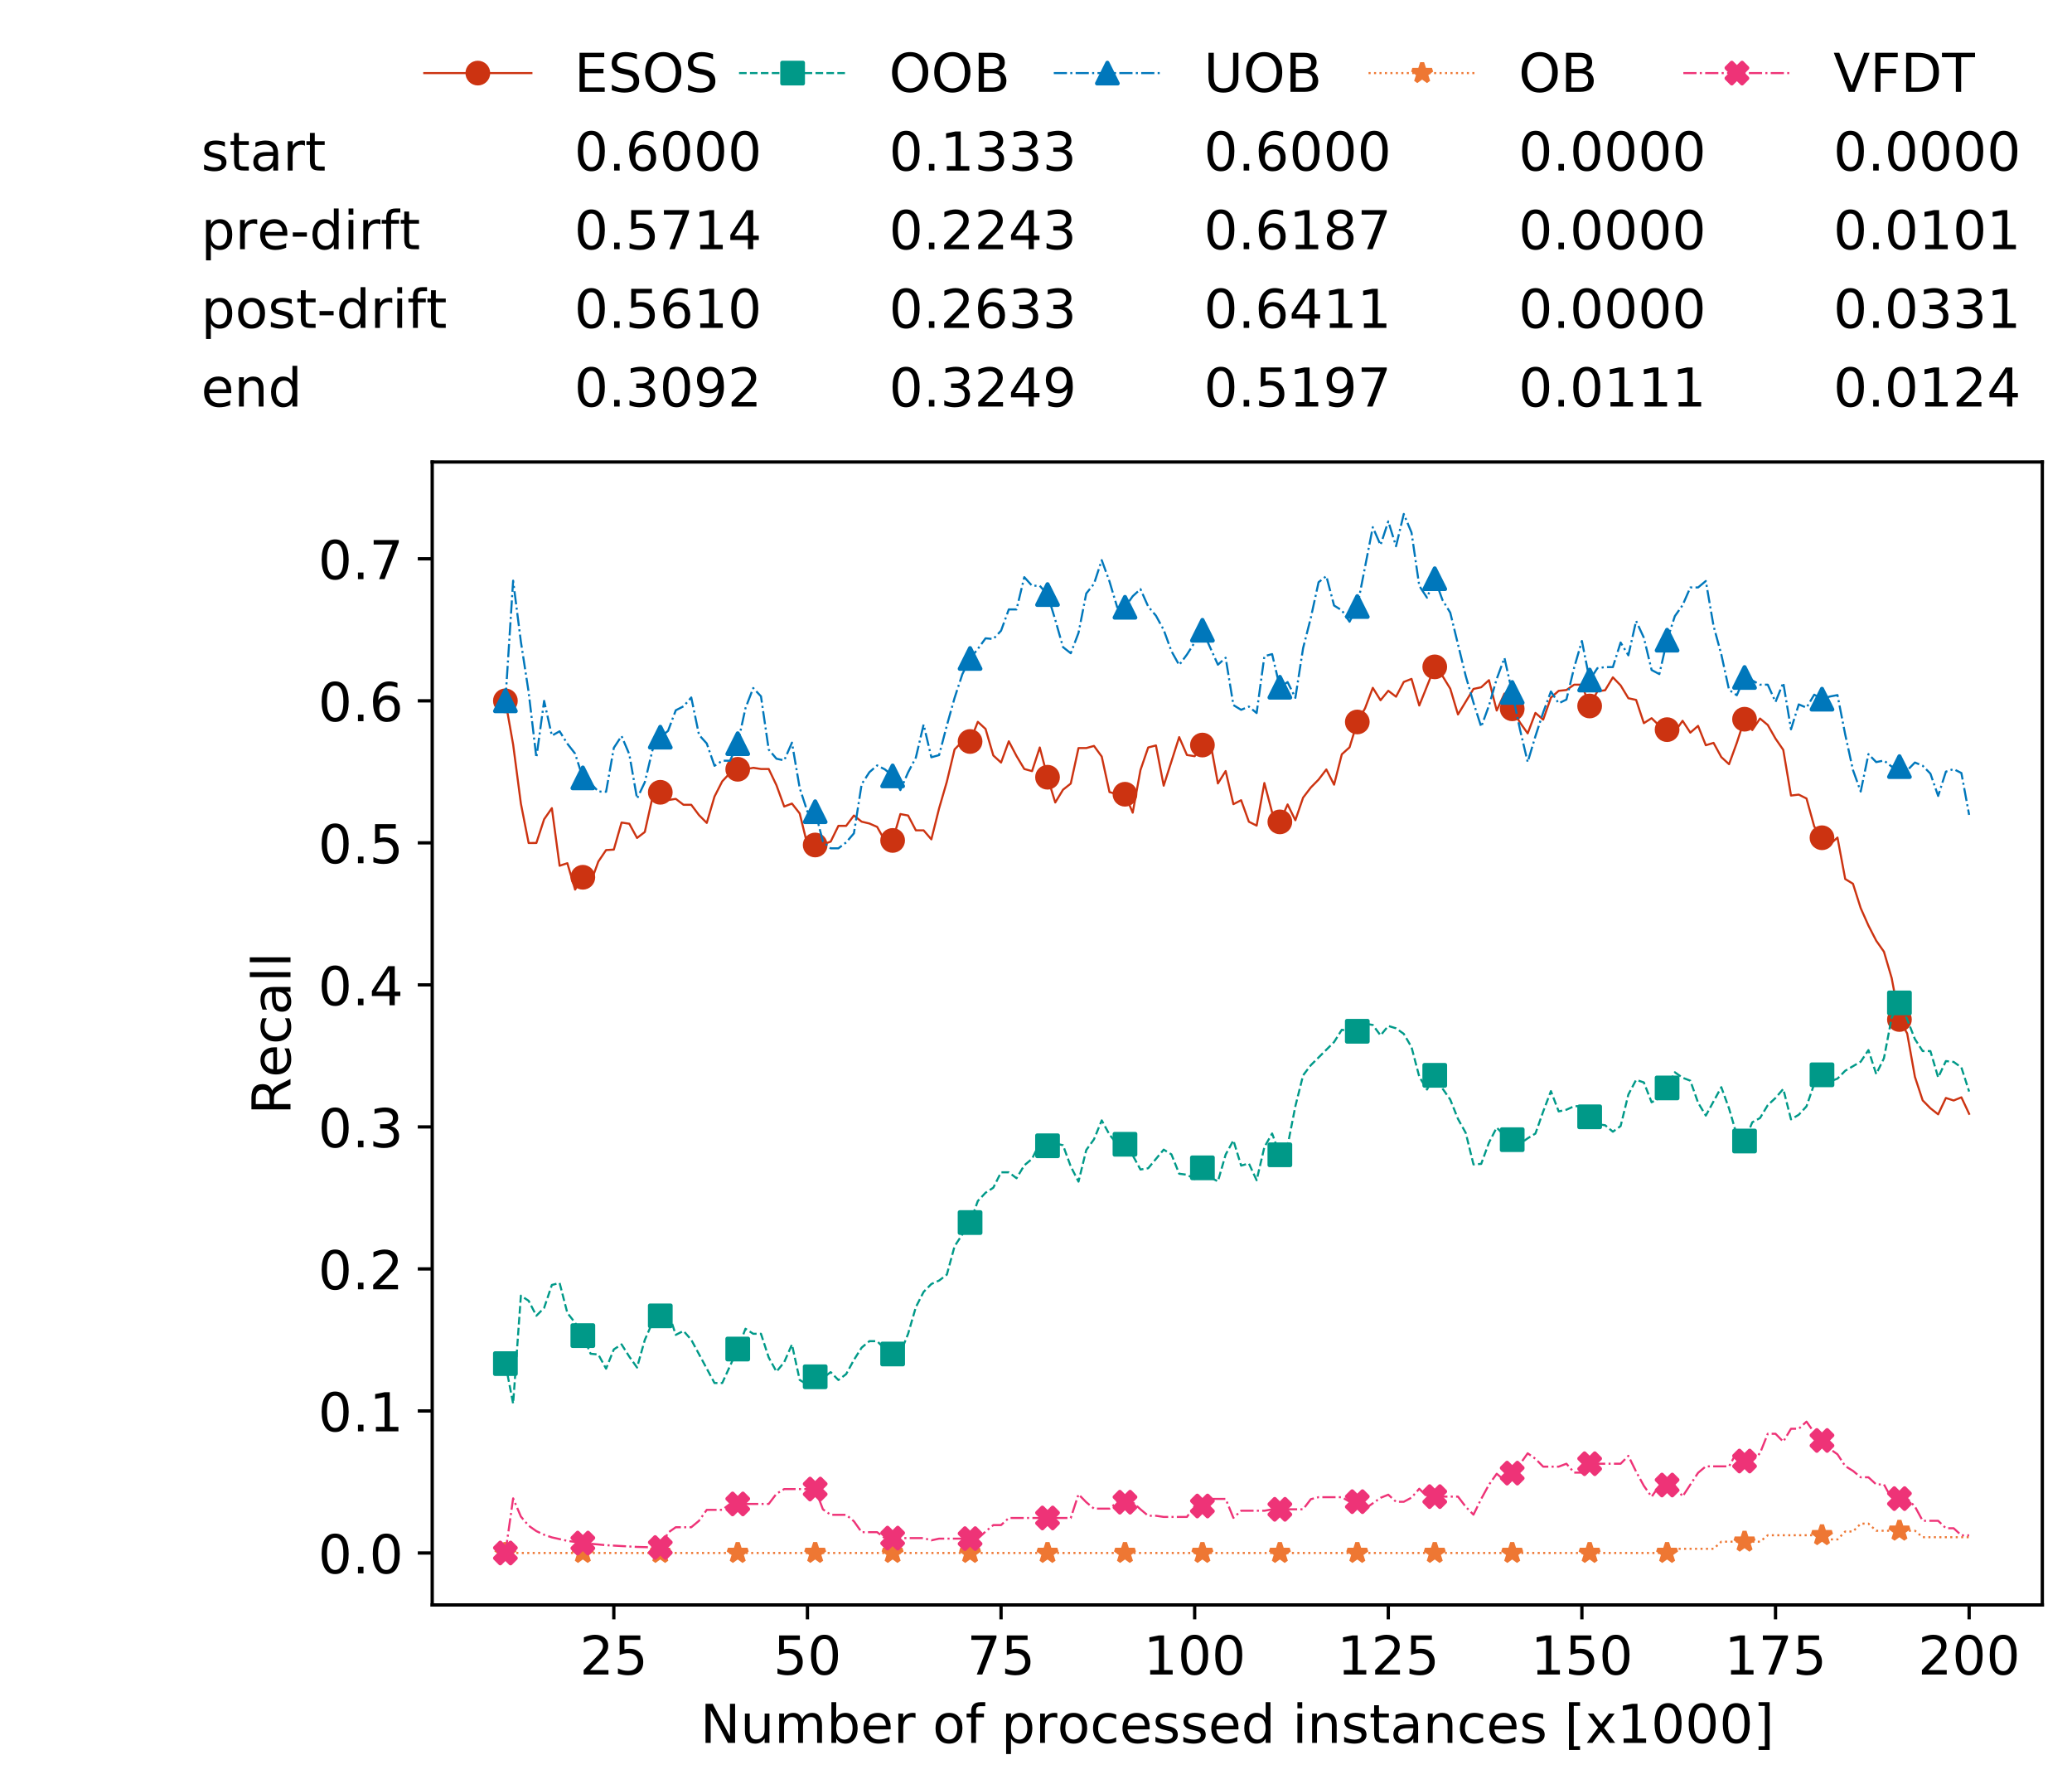 <?xml version="1.0" encoding="utf-8" standalone="no"?>
<!DOCTYPE svg PUBLIC "-//W3C//DTD SVG 1.1//EN"
  "http://www.w3.org/Graphics/SVG/1.1/DTD/svg11.dtd">
<!-- Created with matplotlib (https://matplotlib.org/) -->
<svg height="432.615pt" version="1.1" viewBox="0 0 502.65 432.615" width="502.65pt" xmlns="http://www.w3.org/2000/svg" xmlns:xlink="http://www.w3.org/1999/xlink">
 <defs>
  <style type="text/css">
*{stroke-linecap:butt;stroke-linejoin:round;white-space:pre;}
  </style>
 </defs>
 <g id="figure_1">
  <g id="patch_1">
   <path d="M 0 432.615 
L 502.65 432.615 
L 502.65 0 
L 0 0 
z
" style="fill:#ffffff;"/>
  </g>
  <g id="axes_1">
   <g id="patch_2">
    <path d="M 104.85 389.252 
L 495.45 389.252 
L 495.45 112.052 
L 104.85 112.052 
z
" style="fill:#ffffff;"/>
   </g>
   <g id="matplotlib.axis_1">
    <g id="xtick_1">
     <g id="line2d_1">
      <defs>
       <path d="M 0 0 
L 0 3.5 
" id="mb3d3a01dcf" style="stroke:#000000;stroke-width:0.8;"/>
      </defs>
      <g>
       <use style="stroke:#000000;stroke-width:0.8;" x="148.908" xlink:href="#mb3d3a01dcf" y="389.252"/>
      </g>
     </g>
     <g id="text_1">
      <!-- 25 -->
      <defs>
       <path d="M 19.188 8.297 
L 53.609 8.297 
L 53.609 0 
L 7.328 0 
L 7.328 8.297 
Q 12.938 14.109 22.625 23.891 
Q 32.328 33.688 34.812 36.531 
Q 39.547 41.844 41.422 45.531 
Q 43.312 49.219 43.312 52.781 
Q 43.312 58.594 39.234 62.25 
Q 35.156 65.922 28.609 65.922 
Q 23.969 65.922 18.812 64.312 
Q 13.672 62.703 7.812 59.422 
L 7.812 69.391 
Q 13.766 71.781 18.938 73 
Q 24.125 74.219 28.422 74.219 
Q 39.75 74.219 46.484 68.547 
Q 53.219 62.891 53.219 53.422 
Q 53.219 48.922 51.531 44.891 
Q 49.859 40.875 45.406 35.406 
Q 44.188 33.984 37.641 27.219 
Q 31.109 20.453 19.188 8.297 
z
" id="DejaVuSans-50"/>
       <path d="M 10.797 72.906 
L 49.516 72.906 
L 49.516 64.594 
L 19.828 64.594 
L 19.828 46.734 
Q 21.969 47.469 24.109 47.828 
Q 26.266 48.188 28.422 48.188 
Q 40.625 48.188 47.75 41.5 
Q 54.891 34.812 54.891 23.391 
Q 54.891 11.625 47.562 5.094 
Q 40.234 -1.422 26.906 -1.422 
Q 22.312 -1.422 17.547 -0.641 
Q 12.797 0.141 7.719 1.703 
L 7.719 11.625 
Q 12.109 9.234 16.797 8.062 
Q 21.484 6.891 26.703 6.891 
Q 35.156 6.891 40.078 11.328 
Q 45.016 15.766 45.016 23.391 
Q 45.016 31 40.078 35.438 
Q 35.156 39.891 26.703 39.891 
Q 22.75 39.891 18.812 39.016 
Q 14.891 38.141 10.797 36.281 
z
" id="DejaVuSans-53"/>
      </defs>
      <g transform="translate(140.636 406.13)scale(0.13 -0.13)">
       <use xlink:href="#DejaVuSans-50"/>
       <use x="63.623" xlink:href="#DejaVuSans-53"/>
      </g>
     </g>
    </g>
    <g id="xtick_2">
     <g id="line2d_2">
      <g>
       <use style="stroke:#000000;stroke-width:0.8;" x="195.877" xlink:href="#mb3d3a01dcf" y="389.252"/>
      </g>
     </g>
     <g id="text_2">
      <!-- 50 -->
      <defs>
       <path d="M 31.781 66.406 
Q 24.172 66.406 20.328 58.906 
Q 16.5 51.422 16.5 36.375 
Q 16.5 21.391 20.328 13.891 
Q 24.172 6.391 31.781 6.391 
Q 39.453 6.391 43.281 13.891 
Q 47.125 21.391 47.125 36.375 
Q 47.125 51.422 43.281 58.906 
Q 39.453 66.406 31.781 66.406 
z
M 31.781 74.219 
Q 44.047 74.219 50.516 64.516 
Q 56.984 54.828 56.984 36.375 
Q 56.984 17.969 50.516 8.266 
Q 44.047 -1.422 31.781 -1.422 
Q 19.531 -1.422 13.062 8.266 
Q 6.594 17.969 6.594 36.375 
Q 6.594 54.828 13.062 64.516 
Q 19.531 74.219 31.781 74.219 
z
" id="DejaVuSans-48"/>
      </defs>
      <g transform="translate(187.606 406.13)scale(0.13 -0.13)">
       <use xlink:href="#DejaVuSans-53"/>
       <use x="63.623" xlink:href="#DejaVuSans-48"/>
      </g>
     </g>
    </g>
    <g id="xtick_3">
     <g id="line2d_3">
      <g>
       <use style="stroke:#000000;stroke-width:0.8;" x="242.847" xlink:href="#mb3d3a01dcf" y="389.252"/>
      </g>
     </g>
     <g id="text_3">
      <!-- 75 -->
      <defs>
       <path d="M 8.203 72.906 
L 55.078 72.906 
L 55.078 68.703 
L 28.609 0 
L 18.312 0 
L 43.219 64.594 
L 8.203 64.594 
z
" id="DejaVuSans-55"/>
      </defs>
      <g transform="translate(234.576 406.13)scale(0.13 -0.13)">
       <use xlink:href="#DejaVuSans-55"/>
       <use x="63.623" xlink:href="#DejaVuSans-53"/>
      </g>
     </g>
    </g>
    <g id="xtick_4">
     <g id="line2d_4">
      <g>
       <use style="stroke:#000000;stroke-width:0.8;" x="289.817" xlink:href="#mb3d3a01dcf" y="389.252"/>
      </g>
     </g>
     <g id="text_4">
      <!-- 100 -->
      <defs>
       <path d="M 12.406 8.297 
L 28.516 8.297 
L 28.516 63.922 
L 10.984 60.406 
L 10.984 69.391 
L 28.422 72.906 
L 38.281 72.906 
L 38.281 8.297 
L 54.391 8.297 
L 54.391 0 
L 12.406 0 
z
" id="DejaVuSans-49"/>
      </defs>
      <g transform="translate(277.41 406.13)scale(0.13 -0.13)">
       <use xlink:href="#DejaVuSans-49"/>
       <use x="63.623" xlink:href="#DejaVuSans-48"/>
       <use x="127.246" xlink:href="#DejaVuSans-48"/>
      </g>
     </g>
    </g>
    <g id="xtick_5">
     <g id="line2d_5">
      <g>
       <use style="stroke:#000000;stroke-width:0.8;" x="336.786" xlink:href="#mb3d3a01dcf" y="389.252"/>
      </g>
     </g>
     <g id="text_5">
      <!-- 125 -->
      <g transform="translate(324.379 406.13)scale(0.13 -0.13)">
       <use xlink:href="#DejaVuSans-49"/>
       <use x="63.623" xlink:href="#DejaVuSans-50"/>
       <use x="127.246" xlink:href="#DejaVuSans-53"/>
      </g>
     </g>
    </g>
    <g id="xtick_6">
     <g id="line2d_6">
      <g>
       <use style="stroke:#000000;stroke-width:0.8;" x="383.756" xlink:href="#mb3d3a01dcf" y="389.252"/>
      </g>
     </g>
     <g id="text_6">
      <!-- 150 -->
      <g transform="translate(371.349 406.13)scale(0.13 -0.13)">
       <use xlink:href="#DejaVuSans-49"/>
       <use x="63.623" xlink:href="#DejaVuSans-53"/>
       <use x="127.246" xlink:href="#DejaVuSans-48"/>
      </g>
     </g>
    </g>
    <g id="xtick_7">
     <g id="line2d_7">
      <g>
       <use style="stroke:#000000;stroke-width:0.8;" x="430.726" xlink:href="#mb3d3a01dcf" y="389.252"/>
      </g>
     </g>
     <g id="text_7">
      <!-- 175 -->
      <g transform="translate(418.319 406.13)scale(0.13 -0.13)">
       <use xlink:href="#DejaVuSans-49"/>
       <use x="63.623" xlink:href="#DejaVuSans-55"/>
       <use x="127.246" xlink:href="#DejaVuSans-53"/>
      </g>
     </g>
    </g>
    <g id="xtick_8">
     <g id="line2d_8">
      <g>
       <use style="stroke:#000000;stroke-width:0.8;" x="477.695" xlink:href="#mb3d3a01dcf" y="389.252"/>
      </g>
     </g>
     <g id="text_8">
      <!-- 200 -->
      <g transform="translate(465.289 406.13)scale(0.13 -0.13)">
       <use xlink:href="#DejaVuSans-50"/>
       <use x="63.623" xlink:href="#DejaVuSans-48"/>
       <use x="127.246" xlink:href="#DejaVuSans-48"/>
      </g>
     </g>
    </g>
    <g id="text_9">
     <!-- Number of processed instances [x1000] -->
     <defs>
      <path d="M 9.812 72.906 
L 23.094 72.906 
L 55.422 11.922 
L 55.422 72.906 
L 64.984 72.906 
L 64.984 0 
L 51.703 0 
L 19.391 60.984 
L 19.391 0 
L 9.812 0 
z
" id="DejaVuSans-78"/>
      <path d="M 8.5 21.578 
L 8.5 54.688 
L 17.484 54.688 
L 17.484 21.922 
Q 17.484 14.156 20.5 10.266 
Q 23.531 6.391 29.594 6.391 
Q 36.859 6.391 41.078 11.031 
Q 45.312 15.672 45.312 23.688 
L 45.312 54.688 
L 54.297 54.688 
L 54.297 0 
L 45.312 0 
L 45.312 8.406 
Q 42.047 3.422 37.719 1 
Q 33.406 -1.422 27.688 -1.422 
Q 18.266 -1.422 13.375 4.438 
Q 8.5 10.297 8.5 21.578 
z
M 31.109 56 
z
" id="DejaVuSans-117"/>
      <path d="M 52 44.188 
Q 55.375 50.25 60.062 53.125 
Q 64.75 56 71.094 56 
Q 79.641 56 84.281 50.016 
Q 88.922 44.047 88.922 33.016 
L 88.922 0 
L 79.891 0 
L 79.891 32.719 
Q 79.891 40.578 77.094 44.375 
Q 74.312 48.188 68.609 48.188 
Q 61.625 48.188 57.562 43.547 
Q 53.516 38.922 53.516 30.906 
L 53.516 0 
L 44.484 0 
L 44.484 32.719 
Q 44.484 40.625 41.703 44.406 
Q 38.922 48.188 33.109 48.188 
Q 26.219 48.188 22.156 43.531 
Q 18.109 38.875 18.109 30.906 
L 18.109 0 
L 9.078 0 
L 9.078 54.688 
L 18.109 54.688 
L 18.109 46.188 
Q 21.188 51.219 25.484 53.609 
Q 29.781 56 35.688 56 
Q 41.656 56 45.828 52.969 
Q 50 49.953 52 44.188 
z
" id="DejaVuSans-109"/>
      <path d="M 48.688 27.297 
Q 48.688 37.203 44.609 42.844 
Q 40.531 48.484 33.406 48.484 
Q 26.266 48.484 22.188 42.844 
Q 18.109 37.203 18.109 27.297 
Q 18.109 17.391 22.188 11.75 
Q 26.266 6.109 33.406 6.109 
Q 40.531 6.109 44.609 11.75 
Q 48.688 17.391 48.688 27.297 
z
M 18.109 46.391 
Q 20.953 51.266 25.266 53.625 
Q 29.594 56 35.594 56 
Q 45.562 56 51.781 48.094 
Q 58.016 40.188 58.016 27.297 
Q 58.016 14.406 51.781 6.484 
Q 45.562 -1.422 35.594 -1.422 
Q 29.594 -1.422 25.266 0.953 
Q 20.953 3.328 18.109 8.203 
L 18.109 0 
L 9.078 0 
L 9.078 75.984 
L 18.109 75.984 
z
" id="DejaVuSans-98"/>
      <path d="M 56.203 29.594 
L 56.203 25.203 
L 14.891 25.203 
Q 15.484 15.922 20.484 11.062 
Q 25.484 6.203 34.422 6.203 
Q 39.594 6.203 44.453 7.469 
Q 49.312 8.734 54.109 11.281 
L 54.109 2.781 
Q 49.266 0.734 44.188 -0.344 
Q 39.109 -1.422 33.891 -1.422 
Q 20.797 -1.422 13.156 6.188 
Q 5.516 13.812 5.516 26.812 
Q 5.516 40.234 12.766 48.109 
Q 20.016 56 32.328 56 
Q 43.359 56 49.781 48.891 
Q 56.203 41.797 56.203 29.594 
z
M 47.219 32.234 
Q 47.125 39.594 43.094 43.984 
Q 39.062 48.391 32.422 48.391 
Q 24.906 48.391 20.391 44.141 
Q 15.875 39.891 15.188 32.172 
z
" id="DejaVuSans-101"/>
      <path d="M 41.109 46.297 
Q 39.594 47.172 37.812 47.578 
Q 36.031 48 33.891 48 
Q 26.266 48 22.188 43.047 
Q 18.109 38.094 18.109 28.812 
L 18.109 0 
L 9.078 0 
L 9.078 54.688 
L 18.109 54.688 
L 18.109 46.188 
Q 20.953 51.172 25.484 53.578 
Q 30.031 56 36.531 56 
Q 37.453 56 38.578 55.875 
Q 39.703 55.766 41.062 55.516 
z
" id="DejaVuSans-114"/>
      <path id="DejaVuSans-32"/>
      <path d="M 30.609 48.391 
Q 23.391 48.391 19.188 42.75 
Q 14.984 37.109 14.984 27.297 
Q 14.984 17.484 19.156 11.844 
Q 23.344 6.203 30.609 6.203 
Q 37.797 6.203 41.984 11.859 
Q 46.188 17.531 46.188 27.297 
Q 46.188 37.016 41.984 42.703 
Q 37.797 48.391 30.609 48.391 
z
M 30.609 56 
Q 42.328 56 49.016 48.375 
Q 55.719 40.766 55.719 27.297 
Q 55.719 13.875 49.016 6.219 
Q 42.328 -1.422 30.609 -1.422 
Q 18.844 -1.422 12.172 6.219 
Q 5.516 13.875 5.516 27.297 
Q 5.516 40.766 12.172 48.375 
Q 18.844 56 30.609 56 
z
" id="DejaVuSans-111"/>
      <path d="M 37.109 75.984 
L 37.109 68.5 
L 28.516 68.5 
Q 23.688 68.5 21.797 66.547 
Q 19.922 64.594 19.922 59.516 
L 19.922 54.688 
L 34.719 54.688 
L 34.719 47.703 
L 19.922 47.703 
L 19.922 0 
L 10.891 0 
L 10.891 47.703 
L 2.297 47.703 
L 2.297 54.688 
L 10.891 54.688 
L 10.891 58.5 
Q 10.891 67.625 15.141 71.797 
Q 19.391 75.984 28.609 75.984 
z
" id="DejaVuSans-102"/>
      <path d="M 18.109 8.203 
L 18.109 -20.797 
L 9.078 -20.797 
L 9.078 54.688 
L 18.109 54.688 
L 18.109 46.391 
Q 20.953 51.266 25.266 53.625 
Q 29.594 56 35.594 56 
Q 45.562 56 51.781 48.094 
Q 58.016 40.188 58.016 27.297 
Q 58.016 14.406 51.781 6.484 
Q 45.562 -1.422 35.594 -1.422 
Q 29.594 -1.422 25.266 0.953 
Q 20.953 3.328 18.109 8.203 
z
M 48.688 27.297 
Q 48.688 37.203 44.609 42.844 
Q 40.531 48.484 33.406 48.484 
Q 26.266 48.484 22.188 42.844 
Q 18.109 37.203 18.109 27.297 
Q 18.109 17.391 22.188 11.75 
Q 26.266 6.109 33.406 6.109 
Q 40.531 6.109 44.609 11.75 
Q 48.688 17.391 48.688 27.297 
z
" id="DejaVuSans-112"/>
      <path d="M 48.781 52.594 
L 48.781 44.188 
Q 44.969 46.297 41.141 47.344 
Q 37.312 48.391 33.406 48.391 
Q 24.656 48.391 19.812 42.844 
Q 14.984 37.312 14.984 27.297 
Q 14.984 17.281 19.812 11.734 
Q 24.656 6.203 33.406 6.203 
Q 37.312 6.203 41.141 7.25 
Q 44.969 8.297 48.781 10.406 
L 48.781 2.094 
Q 45.016 0.344 40.984 -0.531 
Q 36.969 -1.422 32.422 -1.422 
Q 20.062 -1.422 12.781 6.344 
Q 5.516 14.109 5.516 27.297 
Q 5.516 40.672 12.859 48.328 
Q 20.219 56 33.016 56 
Q 37.156 56 41.109 55.141 
Q 45.062 54.297 48.781 52.594 
z
" id="DejaVuSans-99"/>
      <path d="M 44.281 53.078 
L 44.281 44.578 
Q 40.484 46.531 36.375 47.5 
Q 32.281 48.484 27.875 48.484 
Q 21.188 48.484 17.844 46.438 
Q 14.5 44.391 14.5 40.281 
Q 14.5 37.156 16.891 35.375 
Q 19.281 33.594 26.516 31.984 
L 29.594 31.297 
Q 39.156 29.25 43.188 25.516 
Q 47.219 21.781 47.219 15.094 
Q 47.219 7.469 41.188 3.016 
Q 35.156 -1.422 24.609 -1.422 
Q 20.219 -1.422 15.453 -0.562 
Q 10.688 0.297 5.422 2 
L 5.422 11.281 
Q 10.406 8.688 15.234 7.391 
Q 20.062 6.109 24.812 6.109 
Q 31.156 6.109 34.562 8.281 
Q 37.984 10.453 37.984 14.406 
Q 37.984 18.062 35.516 20.016 
Q 33.062 21.969 24.703 23.781 
L 21.578 24.516 
Q 13.234 26.266 9.516 29.906 
Q 5.812 33.547 5.812 39.891 
Q 5.812 47.609 11.281 51.797 
Q 16.75 56 26.812 56 
Q 31.781 56 36.172 55.266 
Q 40.578 54.547 44.281 53.078 
z
" id="DejaVuSans-115"/>
      <path d="M 45.406 46.391 
L 45.406 75.984 
L 54.391 75.984 
L 54.391 0 
L 45.406 0 
L 45.406 8.203 
Q 42.578 3.328 38.25 0.953 
Q 33.938 -1.422 27.875 -1.422 
Q 17.969 -1.422 11.734 6.484 
Q 5.516 14.406 5.516 27.297 
Q 5.516 40.188 11.734 48.094 
Q 17.969 56 27.875 56 
Q 33.938 56 38.25 53.625 
Q 42.578 51.266 45.406 46.391 
z
M 14.797 27.297 
Q 14.797 17.391 18.875 11.75 
Q 22.953 6.109 30.078 6.109 
Q 37.203 6.109 41.297 11.75 
Q 45.406 17.391 45.406 27.297 
Q 45.406 37.203 41.297 42.844 
Q 37.203 48.484 30.078 48.484 
Q 22.953 48.484 18.875 42.844 
Q 14.797 37.203 14.797 27.297 
z
" id="DejaVuSans-100"/>
      <path d="M 9.422 54.688 
L 18.406 54.688 
L 18.406 0 
L 9.422 0 
z
M 9.422 75.984 
L 18.406 75.984 
L 18.406 64.594 
L 9.422 64.594 
z
" id="DejaVuSans-105"/>
      <path d="M 54.891 33.016 
L 54.891 0 
L 45.906 0 
L 45.906 32.719 
Q 45.906 40.484 42.875 44.328 
Q 39.844 48.188 33.797 48.188 
Q 26.516 48.188 22.312 43.547 
Q 18.109 38.922 18.109 30.906 
L 18.109 0 
L 9.078 0 
L 9.078 54.688 
L 18.109 54.688 
L 18.109 46.188 
Q 21.344 51.125 25.703 53.562 
Q 30.078 56 35.797 56 
Q 45.219 56 50.047 50.172 
Q 54.891 44.344 54.891 33.016 
z
" id="DejaVuSans-110"/>
      <path d="M 18.312 70.219 
L 18.312 54.688 
L 36.812 54.688 
L 36.812 47.703 
L 18.312 47.703 
L 18.312 18.016 
Q 18.312 11.328 20.141 9.422 
Q 21.969 7.516 27.594 7.516 
L 36.812 7.516 
L 36.812 0 
L 27.594 0 
Q 17.188 0 13.234 3.875 
Q 9.281 7.766 9.281 18.016 
L 9.281 47.703 
L 2.688 47.703 
L 2.688 54.688 
L 9.281 54.688 
L 9.281 70.219 
z
" id="DejaVuSans-116"/>
      <path d="M 34.281 27.484 
Q 23.391 27.484 19.188 25 
Q 14.984 22.516 14.984 16.5 
Q 14.984 11.719 18.141 8.906 
Q 21.297 6.109 26.703 6.109 
Q 34.188 6.109 38.703 11.406 
Q 43.219 16.703 43.219 25.484 
L 43.219 27.484 
z
M 52.203 31.203 
L 52.203 0 
L 43.219 0 
L 43.219 8.297 
Q 40.141 3.328 35.547 0.953 
Q 30.953 -1.422 24.312 -1.422 
Q 15.922 -1.422 10.953 3.297 
Q 6 8.016 6 15.922 
Q 6 25.141 12.172 29.828 
Q 18.359 34.516 30.609 34.516 
L 43.219 34.516 
L 43.219 35.406 
Q 43.219 41.609 39.141 45 
Q 35.062 48.391 27.688 48.391 
Q 23 48.391 18.547 47.266 
Q 14.109 46.141 10.016 43.891 
L 10.016 52.203 
Q 14.938 54.109 19.578 55.047 
Q 24.219 56 28.609 56 
Q 40.484 56 46.344 49.844 
Q 52.203 43.703 52.203 31.203 
z
" id="DejaVuSans-97"/>
      <path d="M 8.594 75.984 
L 29.297 75.984 
L 29.297 69 
L 17.578 69 
L 17.578 -6.203 
L 29.297 -6.203 
L 29.297 -13.188 
L 8.594 -13.188 
z
" id="DejaVuSans-91"/>
      <path d="M 54.891 54.688 
L 35.109 28.078 
L 55.906 0 
L 45.312 0 
L 29.391 21.484 
L 13.484 0 
L 2.875 0 
L 24.125 28.609 
L 4.688 54.688 
L 15.281 54.688 
L 29.781 35.203 
L 44.281 54.688 
z
" id="DejaVuSans-120"/>
      <path d="M 30.422 75.984 
L 30.422 -13.188 
L 9.719 -13.188 
L 9.719 -6.203 
L 21.391 -6.203 
L 21.391 69 
L 9.719 69 
L 9.719 75.984 
z
" id="DejaVuSans-93"/>
     </defs>
     <g transform="translate(169.881 422.711)scale(0.13 -0.13)">
      <use xlink:href="#DejaVuSans-78"/>
      <use x="74.805" xlink:href="#DejaVuSans-117"/>
      <use x="138.184" xlink:href="#DejaVuSans-109"/>
      <use x="235.596" xlink:href="#DejaVuSans-98"/>
      <use x="299.072" xlink:href="#DejaVuSans-101"/>
      <use x="360.596" xlink:href="#DejaVuSans-114"/>
      <use x="401.709" xlink:href="#DejaVuSans-32"/>
      <use x="433.496" xlink:href="#DejaVuSans-111"/>
      <use x="494.678" xlink:href="#DejaVuSans-102"/>
      <use x="529.883" xlink:href="#DejaVuSans-32"/>
      <use x="561.67" xlink:href="#DejaVuSans-112"/>
      <use x="625.146" xlink:href="#DejaVuSans-114"/>
      <use x="666.229" xlink:href="#DejaVuSans-111"/>
      <use x="727.41" xlink:href="#DejaVuSans-99"/>
      <use x="782.391" xlink:href="#DejaVuSans-101"/>
      <use x="843.914" xlink:href="#DejaVuSans-115"/>
      <use x="896.014" xlink:href="#DejaVuSans-115"/>
      <use x="948.113" xlink:href="#DejaVuSans-101"/>
      <use x="1009.637" xlink:href="#DejaVuSans-100"/>
      <use x="1073.113" xlink:href="#DejaVuSans-32"/>
      <use x="1104.9" xlink:href="#DejaVuSans-105"/>
      <use x="1132.684" xlink:href="#DejaVuSans-110"/>
      <use x="1196.062" xlink:href="#DejaVuSans-115"/>
      <use x="1248.162" xlink:href="#DejaVuSans-116"/>
      <use x="1287.371" xlink:href="#DejaVuSans-97"/>
      <use x="1348.65" xlink:href="#DejaVuSans-110"/>
      <use x="1412.029" xlink:href="#DejaVuSans-99"/>
      <use x="1467.01" xlink:href="#DejaVuSans-101"/>
      <use x="1528.533" xlink:href="#DejaVuSans-115"/>
      <use x="1580.633" xlink:href="#DejaVuSans-32"/>
      <use x="1612.42" xlink:href="#DejaVuSans-91"/>
      <use x="1651.434" xlink:href="#DejaVuSans-120"/>
      <use x="1710.613" xlink:href="#DejaVuSans-49"/>
      <use x="1774.236" xlink:href="#DejaVuSans-48"/>
      <use x="1837.859" xlink:href="#DejaVuSans-48"/>
      <use x="1901.482" xlink:href="#DejaVuSans-48"/>
      <use x="1965.105" xlink:href="#DejaVuSans-93"/>
     </g>
    </g>
   </g>
   <g id="matplotlib.axis_2">
    <g id="ytick_1">
     <g id="line2d_9">
      <defs>
       <path d="M 0 0 
L -3.5 0 
" id="m2c3606a372" style="stroke:#000000;stroke-width:0.8;"/>
      </defs>
      <g>
       <use style="stroke:#000000;stroke-width:0.8;" x="104.85" xlink:href="#m2c3606a372" y="376.652"/>
      </g>
     </g>
     <g id="text_10">
      <!-- 0.0 -->
      <defs>
       <path d="M 10.688 12.406 
L 21 12.406 
L 21 0 
L 10.688 0 
z
" id="DejaVuSans-46"/>
      </defs>
      <g transform="translate(77.176 381.591)scale(0.13 -0.13)">
       <use xlink:href="#DejaVuSans-48"/>
       <use x="63.623" xlink:href="#DejaVuSans-46"/>
       <use x="95.41" xlink:href="#DejaVuSans-48"/>
      </g>
     </g>
    </g>
    <g id="ytick_2">
     <g id="line2d_10">
      <g>
       <use style="stroke:#000000;stroke-width:0.8;" x="104.85" xlink:href="#m2c3606a372" y="342.205"/>
      </g>
     </g>
     <g id="text_11">
      <!-- 0.1 -->
      <g transform="translate(77.176 347.144)scale(0.13 -0.13)">
       <use xlink:href="#DejaVuSans-48"/>
       <use x="63.623" xlink:href="#DejaVuSans-46"/>
       <use x="95.41" xlink:href="#DejaVuSans-49"/>
      </g>
     </g>
    </g>
    <g id="ytick_3">
     <g id="line2d_11">
      <g>
       <use style="stroke:#000000;stroke-width:0.8;" x="104.85" xlink:href="#m2c3606a372" y="307.759"/>
      </g>
     </g>
     <g id="text_12">
      <!-- 0.2 -->
      <g transform="translate(77.176 312.698)scale(0.13 -0.13)">
       <use xlink:href="#DejaVuSans-48"/>
       <use x="63.623" xlink:href="#DejaVuSans-46"/>
       <use x="95.41" xlink:href="#DejaVuSans-50"/>
      </g>
     </g>
    </g>
    <g id="ytick_4">
     <g id="line2d_12">
      <g>
       <use style="stroke:#000000;stroke-width:0.8;" x="104.85" xlink:href="#m2c3606a372" y="273.313"/>
      </g>
     </g>
     <g id="text_13">
      <!-- 0.3 -->
      <defs>
       <path d="M 40.578 39.312 
Q 47.656 37.797 51.625 33 
Q 55.609 28.219 55.609 21.188 
Q 55.609 10.406 48.188 4.484 
Q 40.766 -1.422 27.094 -1.422 
Q 22.516 -1.422 17.656 -0.516 
Q 12.797 0.391 7.625 2.203 
L 7.625 11.719 
Q 11.719 9.328 16.594 8.109 
Q 21.484 6.891 26.812 6.891 
Q 36.078 6.891 40.938 10.547 
Q 45.797 14.203 45.797 21.188 
Q 45.797 27.641 41.281 31.266 
Q 36.766 34.906 28.719 34.906 
L 20.219 34.906 
L 20.219 43.016 
L 29.109 43.016 
Q 36.375 43.016 40.234 45.922 
Q 44.094 48.828 44.094 54.297 
Q 44.094 59.906 40.109 62.906 
Q 36.141 65.922 28.719 65.922 
Q 24.656 65.922 20.016 65.031 
Q 15.375 64.156 9.812 62.312 
L 9.812 71.094 
Q 15.438 72.656 20.344 73.438 
Q 25.25 74.219 29.594 74.219 
Q 40.828 74.219 47.359 69.109 
Q 53.906 64.016 53.906 55.328 
Q 53.906 49.266 50.438 45.094 
Q 46.969 40.922 40.578 39.312 
z
" id="DejaVuSans-51"/>
      </defs>
      <g transform="translate(77.176 278.252)scale(0.13 -0.13)">
       <use xlink:href="#DejaVuSans-48"/>
       <use x="63.623" xlink:href="#DejaVuSans-46"/>
       <use x="95.41" xlink:href="#DejaVuSans-51"/>
      </g>
     </g>
    </g>
    <g id="ytick_5">
     <g id="line2d_13">
      <g>
       <use style="stroke:#000000;stroke-width:0.8;" x="104.85" xlink:href="#m2c3606a372" y="238.866"/>
      </g>
     </g>
     <g id="text_14">
      <!-- 0.4 -->
      <defs>
       <path d="M 37.797 64.312 
L 12.891 25.391 
L 37.797 25.391 
z
M 35.203 72.906 
L 47.609 72.906 
L 47.609 25.391 
L 58.016 25.391 
L 58.016 17.188 
L 47.609 17.188 
L 47.609 0 
L 37.797 0 
L 37.797 17.188 
L 4.891 17.188 
L 4.891 26.703 
z
" id="DejaVuSans-52"/>
      </defs>
      <g transform="translate(77.176 243.805)scale(0.13 -0.13)">
       <use xlink:href="#DejaVuSans-48"/>
       <use x="63.623" xlink:href="#DejaVuSans-46"/>
       <use x="95.41" xlink:href="#DejaVuSans-52"/>
      </g>
     </g>
    </g>
    <g id="ytick_6">
     <g id="line2d_14">
      <g>
       <use style="stroke:#000000;stroke-width:0.8;" x="104.85" xlink:href="#m2c3606a372" y="204.42"/>
      </g>
     </g>
     <g id="text_15">
      <!-- 0.5 -->
      <g transform="translate(77.176 209.359)scale(0.13 -0.13)">
       <use xlink:href="#DejaVuSans-48"/>
       <use x="63.623" xlink:href="#DejaVuSans-46"/>
       <use x="95.41" xlink:href="#DejaVuSans-53"/>
      </g>
     </g>
    </g>
    <g id="ytick_7">
     <g id="line2d_15">
      <g>
       <use style="stroke:#000000;stroke-width:0.8;" x="104.85" xlink:href="#m2c3606a372" y="169.973"/>
      </g>
     </g>
     <g id="text_16">
      <!-- 0.6 -->
      <defs>
       <path d="M 33.016 40.375 
Q 26.375 40.375 22.484 35.828 
Q 18.609 31.297 18.609 23.391 
Q 18.609 15.531 22.484 10.953 
Q 26.375 6.391 33.016 6.391 
Q 39.656 6.391 43.531 10.953 
Q 47.406 15.531 47.406 23.391 
Q 47.406 31.297 43.531 35.828 
Q 39.656 40.375 33.016 40.375 
z
M 52.594 71.297 
L 52.594 62.312 
Q 48.875 64.062 45.094 64.984 
Q 41.312 65.922 37.594 65.922 
Q 27.828 65.922 22.672 59.328 
Q 17.531 52.734 16.797 39.406 
Q 19.672 43.656 24.016 45.922 
Q 28.375 48.188 33.594 48.188 
Q 44.578 48.188 50.953 41.516 
Q 57.328 34.859 57.328 23.391 
Q 57.328 12.156 50.688 5.359 
Q 44.047 -1.422 33.016 -1.422 
Q 20.359 -1.422 13.672 8.266 
Q 6.984 17.969 6.984 36.375 
Q 6.984 53.656 15.188 63.938 
Q 23.391 74.219 37.203 74.219 
Q 40.922 74.219 44.703 73.484 
Q 48.484 72.75 52.594 71.297 
z
" id="DejaVuSans-54"/>
      </defs>
      <g transform="translate(77.176 174.912)scale(0.13 -0.13)">
       <use xlink:href="#DejaVuSans-48"/>
       <use x="63.623" xlink:href="#DejaVuSans-46"/>
       <use x="95.41" xlink:href="#DejaVuSans-54"/>
      </g>
     </g>
    </g>
    <g id="ytick_8">
     <g id="line2d_16">
      <g>
       <use style="stroke:#000000;stroke-width:0.8;" x="104.85" xlink:href="#m2c3606a372" y="135.527"/>
      </g>
     </g>
     <g id="text_17">
      <!-- 0.7 -->
      <g transform="translate(77.176 140.466)scale(0.13 -0.13)">
       <use xlink:href="#DejaVuSans-48"/>
       <use x="63.623" xlink:href="#DejaVuSans-46"/>
       <use x="95.41" xlink:href="#DejaVuSans-55"/>
      </g>
     </g>
    </g>
    <g id="text_18">
     <!-- Recall -->
     <defs>
      <path d="M 44.391 34.188 
Q 47.562 33.109 50.562 29.594 
Q 53.562 26.078 56.594 19.922 
L 66.609 0 
L 56 0 
L 46.688 18.703 
Q 43.062 26.031 39.672 28.422 
Q 36.281 30.812 30.422 30.812 
L 19.672 30.812 
L 19.672 0 
L 9.812 0 
L 9.812 72.906 
L 32.078 72.906 
Q 44.578 72.906 50.734 67.672 
Q 56.891 62.453 56.891 51.906 
Q 56.891 45.016 53.688 40.469 
Q 50.484 35.938 44.391 34.188 
z
M 19.672 64.797 
L 19.672 38.922 
L 32.078 38.922 
Q 39.203 38.922 42.844 42.219 
Q 46.484 45.516 46.484 51.906 
Q 46.484 58.297 42.844 61.547 
Q 39.203 64.797 32.078 64.797 
z
" id="DejaVuSans-82"/>
      <path d="M 9.422 75.984 
L 18.406 75.984 
L 18.406 0 
L 9.422 0 
z
" id="DejaVuSans-108"/>
     </defs>
     <g transform="translate(70.472 270.333)rotate(-90)scale(0.13 -0.13)">
      <use xlink:href="#DejaVuSans-82"/>
      <use x="69.42" xlink:href="#DejaVuSans-101"/>
      <use x="130.943" xlink:href="#DejaVuSans-99"/>
      <use x="185.924" xlink:href="#DejaVuSans-97"/>
      <use x="247.203" xlink:href="#DejaVuSans-108"/>
      <use x="274.986" xlink:href="#DejaVuSans-108"/>
     </g>
    </g>
   </g>
   <g id="line2d_17"/>
   <g id="line2d_18"/>
   <g id="line2d_19"/>
   <g id="line2d_20"/>
   <g id="line2d_21"/>
   <g id="line2d_22">
    <path clip-path="url(#pc7989ab185)" d="M 122.605 169.973 
L 124.483 180.572 
L 126.362 194.9 
L 128.241 204.457 
L 130.12 204.449 
L 131.998 198.703 
L 133.877 196.005 
L 135.756 209.974 
L 137.635 209.357 
L 139.514 215.753 
L 141.392 212.765 
L 143.271 214.12 
L 145.15 208.958 
L 147.029 206.173 
L 148.908 206.056 
L 150.786 199.495 
L 152.665 199.785 
L 154.544 203.232 
L 156.423 201.784 
L 158.302 193.304 
L 160.18 192.156 
L 162.059 194.048 
L 163.938 193.754 
L 165.817 195.189 
L 167.695 195.189 
L 169.574 197.694 
L 171.453 199.587 
L 173.332 193.19 
L 175.211 189.499 
L 177.089 187.49 
L 178.968 186.579 
L 180.847 186.579 
L 182.726 186.22 
L 184.605 186.507 
L 186.483 186.507 
L 188.362 190.444 
L 190.241 195.611 
L 192.12 194.893 
L 193.998 197.285 
L 195.877 204.94 
L 197.756 204.94 
L 199.635 204.786 
L 201.514 204.124 
L 203.392 200.297 
L 205.271 200.297 
L 207.15 197.791 
L 209.029 199.282 
L 210.908 199.729 
L 212.786 200.549 
L 214.665 203.898 
L 216.544 203.835 
L 218.423 197.438 
L 220.302 197.797 
L 222.18 201.385 
L 224.059 201.385 
L 225.938 203.572 
L 227.817 196.056 
L 229.695 189.598 
L 231.574 181.752 
L 233.453 179.838 
L 235.332 179.838 
L 237.211 175.071 
L 239.089 176.793 
L 240.968 183.23 
L 242.847 184.952 
L 244.726 179.785 
L 246.605 183.374 
L 248.483 186.505 
L 250.362 187.027 
L 252.241 181.286 
L 254.12 188.503 
L 255.998 194.627 
L 257.877 191.536 
L 259.756 190.045 
L 261.635 181.434 
L 263.514 181.434 
L 265.392 180.912 
L 267.271 183.495 
L 269.15 192.107 
L 271.029 192.629 
L 272.908 192.629 
L 274.786 197.102 
L 276.665 186.768 
L 278.544 181.288 
L 280.423 180.796 
L 282.302 190.556 
L 286.059 178.776 
L 287.938 183.112 
L 289.817 183.406 
L 291.695 180.7 
L 293.574 179.743 
L 295.453 190.01 
L 297.332 186.999 
L 299.211 195.037 
L 301.089 194.08 
L 302.968 199.299 
L 304.847 200.239 
L 306.726 189.905 
L 308.605 197.037 
L 310.483 199.334 
L 312.362 195.106 
L 314.241 198.934 
L 316.12 193.454 
L 317.998 190.993 
L 319.877 189.079 
L 321.756 186.619 
L 323.635 190.31 
L 325.514 182.94 
L 327.392 181.254 
L 329.271 175.103 
L 331.15 171.791 
L 333.029 166.822 
L 334.908 169.834 
L 336.786 167.537 
L 338.665 168.972 
L 340.544 165.394 
L 342.423 164.657 
L 344.302 171.115 
L 348.059 161.738 
L 349.938 163.953 
L 351.817 167.015 
L 353.695 173.278 
L 357.453 167.092 
L 359.332 166.682 
L 361.211 164.96 
L 363.089 172.329 
L 364.968 168.219 
L 366.847 171.91 
L 368.726 175.222 
L 370.605 177.872 
L 372.483 172.904 
L 374.362 174.544 
L 376.241 169.194 
L 378.12 167.554 
L 379.998 167.351 
L 381.877 166.06 
L 383.756 166.06 
L 385.635 171.227 
L 387.514 167.673 
L 389.392 167.408 
L 391.271 164.276 
L 393.15 166.233 
L 395.029 169.343 
L 396.908 169.753 
L 398.786 175.39 
L 400.665 174.185 
L 402.544 176.007 
L 404.423 176.964 
L 406.302 177.471 
L 408.18 174.821 
L 410.059 177.691 
L 411.938 176.051 
L 413.817 180.748 
L 415.695 180.174 
L 417.574 183.619 
L 419.453 185.341 
L 421.332 180.174 
L 423.211 174.433 
L 425.089 177.064 
L 426.968 174.268 
L 428.847 175.833 
L 430.726 179.139 
L 432.605 181.873 
L 434.483 192.945 
L 436.362 192.721 
L 438.241 193.66 
L 440.12 200.45 
L 441.998 203.184 
L 443.877 204.83 
L 445.756 203.144 
L 447.635 213.191 
L 449.514 214.339 
L 451.392 220.254 
L 453.271 224.482 
L 455.15 228.142 
L 457.029 230.821 
L 458.908 237.218 
L 460.786 247.265 
L 462.665 250.648 
L 464.544 261.173 
L 466.423 266.877 
L 468.302 268.791 
L 470.18 270.267 
L 472.059 266.293 
L 473.938 266.908 
L 475.817 266.142 
L 477.695 270.141 
L 477.695 270.141 
" style="fill:none;stroke:#cc3311;stroke-linecap:square;stroke-width:0.5;"/>
    <defs>
     <path d="M 0 2.5 
C 0.663 2.5 1.299 2.237 1.768 1.768 
C 2.237 1.299 2.5 0.663 2.5 0 
C 2.5 -0.663 2.237 -1.299 1.768 -1.768 
C 1.299 -2.237 0.663 -2.5 0 -2.5 
C -0.663 -2.5 -1.299 -2.237 -1.768 -1.768 
C -2.237 -1.299 -2.5 -0.663 -2.5 0 
C -2.5 0.663 -2.237 1.299 -1.768 1.768 
C -1.299 2.237 -0.663 2.5 0 2.5 
z
" id="mae07db289b" style="stroke:#cc3311;"/>
    </defs>
    <g clip-path="url(#pc7989ab185)">
     <use style="fill:#cc3311;stroke:#cc3311;" x="122.605" xlink:href="#mae07db289b" y="169.973"/>
     <use style="fill:#cc3311;stroke:#cc3311;" x="141.392" xlink:href="#mae07db289b" y="212.765"/>
     <use style="fill:#cc3311;stroke:#cc3311;" x="160.18" xlink:href="#mae07db289b" y="192.156"/>
     <use style="fill:#cc3311;stroke:#cc3311;" x="178.968" xlink:href="#mae07db289b" y="186.579"/>
     <use style="fill:#cc3311;stroke:#cc3311;" x="197.756" xlink:href="#mae07db289b" y="204.94"/>
     <use style="fill:#cc3311;stroke:#cc3311;" x="216.544" xlink:href="#mae07db289b" y="203.835"/>
     <use style="fill:#cc3311;stroke:#cc3311;" x="235.332" xlink:href="#mae07db289b" y="179.838"/>
     <use style="fill:#cc3311;stroke:#cc3311;" x="254.12" xlink:href="#mae07db289b" y="188.503"/>
     <use style="fill:#cc3311;stroke:#cc3311;" x="272.908" xlink:href="#mae07db289b" y="192.629"/>
     <use style="fill:#cc3311;stroke:#cc3311;" x="291.695" xlink:href="#mae07db289b" y="180.7"/>
     <use style="fill:#cc3311;stroke:#cc3311;" x="310.483" xlink:href="#mae07db289b" y="199.334"/>
     <use style="fill:#cc3311;stroke:#cc3311;" x="329.271" xlink:href="#mae07db289b" y="175.103"/>
     <use style="fill:#cc3311;stroke:#cc3311;" x="348.059" xlink:href="#mae07db289b" y="161.738"/>
     <use style="fill:#cc3311;stroke:#cc3311;" x="366.847" xlink:href="#mae07db289b" y="171.91"/>
     <use style="fill:#cc3311;stroke:#cc3311;" x="385.635" xlink:href="#mae07db289b" y="171.227"/>
     <use style="fill:#cc3311;stroke:#cc3311;" x="404.423" xlink:href="#mae07db289b" y="176.964"/>
     <use style="fill:#cc3311;stroke:#cc3311;" x="423.211" xlink:href="#mae07db289b" y="174.433"/>
     <use style="fill:#cc3311;stroke:#cc3311;" x="441.998" xlink:href="#mae07db289b" y="203.184"/>
     <use style="fill:#cc3311;stroke:#cc3311;" x="460.786" xlink:href="#mae07db289b" y="247.265"/>
    </g>
   </g>
   <g id="line2d_23"/>
   <g id="line2d_24"/>
   <g id="line2d_25"/>
   <g id="line2d_26"/>
   <g id="line2d_27">
    <path clip-path="url(#pc7989ab185)" d="M 122.605 330.723 
L 124.483 340.439 
L 126.362 314.236 
L 128.241 315.487 
L 130.12 319.109 
L 131.998 317.217 
L 133.877 311.648 
L 135.756 311.162 
L 137.635 318.439 
L 139.514 320.815 
L 141.392 323.934 
L 143.271 328.327 
L 145.15 328.512 
L 147.029 331.95 
L 148.908 327.276 
L 150.786 326.056 
L 152.665 329.032 
L 154.544 331.678 
L 156.423 324.98 
L 158.302 320.674 
L 160.18 319.143 
L 162.059 318.008 
L 163.938 323.749 
L 165.817 322.792 
L 167.695 324.945 
L 173.332 335.43 
L 175.211 335.43 
L 178.968 327.188 
L 180.847 322.267 
L 182.726 323.487 
L 184.605 323.487 
L 186.483 329.228 
L 188.362 332.673 
L 190.241 330.377 
L 192.12 326.071 
L 193.998 334.682 
L 195.877 335.831 
L 197.756 333.917 
L 199.635 334.224 
L 201.514 332.789 
L 203.392 334.703 
L 205.271 333.268 
L 207.15 329.823 
L 209.029 326.842 
L 210.908 325.276 
L 212.786 325.276 
L 214.665 327.19 
L 216.544 328.389 
L 218.423 328.143 
L 220.302 323.478 
L 222.18 317.019 
L 224.059 313.329 
L 225.938 311.415 
L 227.817 310.58 
L 229.695 309.145 
L 231.574 302.255 
L 235.332 296.514 
L 237.211 291.286 
L 239.089 289.276 
L 240.968 288.059 
L 242.847 284.327 
L 244.726 284.327 
L 246.605 285.762 
L 248.483 282.631 
L 250.362 281.065 
L 252.241 277.238 
L 254.12 277.894 
L 255.998 277.32 
L 257.877 277.761 
L 259.756 282.895 
L 261.635 286.586 
L 263.514 278.931 
L 265.392 276.321 
L 267.271 271.729 
L 269.15 275.173 
L 271.029 277.522 
L 272.908 277.522 
L 274.786 280.206 
L 276.665 283.651 
L 278.544 283.337 
L 282.302 278.827 
L 284.18 279.975 
L 286.059 284.672 
L 287.938 284.913 
L 289.817 285.943 
L 291.695 283.237 
L 293.574 285.533 
L 295.453 286.527 
L 297.332 280.023 
L 299.211 276.578 
L 301.089 282.702 
L 302.968 282.18 
L 304.847 286.251 
L 306.726 278.214 
L 308.605 274.908 
L 310.483 280.075 
L 312.362 277.883 
L 314.241 268.315 
L 316.12 260.799 
L 317.998 258.339 
L 323.635 252.734 
L 325.514 249.753 
L 327.392 250.115 
L 329.271 250.115 
L 331.15 248.26 
L 333.029 248.591 
L 334.908 251.12 
L 336.786 248.824 
L 338.665 249.398 
L 340.544 250.74 
L 342.423 253.964 
L 344.302 261.14 
L 346.18 264.25 
L 348.059 260.805 
L 349.938 264.004 
L 351.817 266.683 
L 353.695 271.38 
L 355.574 274.763 
L 357.453 282.418 
L 359.332 282.281 
L 361.211 277.114 
L 363.089 273.471 
L 364.968 275.428 
L 368.726 277.406 
L 370.605 276.081 
L 372.483 274.922 
L 374.362 269.591 
L 376.241 264.633 
L 378.12 269.554 
L 379.998 269.148 
L 381.877 268.287 
L 383.756 268.287 
L 385.635 270.871 
L 387.514 272.648 
L 389.392 272.913 
L 391.271 274.478 
L 393.15 273.108 
L 395.029 265.454 
L 396.908 261.9 
L 398.786 262.526 
L 400.665 267.344 
L 402.544 266.35 
L 404.423 263.862 
L 406.302 260.063 
L 408.18 261.388 
L 410.059 262.106 
L 411.938 267.437 
L 413.817 270.568 
L 417.574 263.679 
L 419.453 268.846 
L 421.332 275.304 
L 423.211 276.74 
L 425.089 272.195 
L 426.968 271.164 
L 428.847 268.033 
L 430.726 266.293 
L 432.605 264.106 
L 434.483 271.487 
L 436.362 270.369 
L 438.241 268.333 
L 440.12 262.868 
L 441.998 260.681 
L 443.877 262.328 
L 445.756 261.605 
L 447.635 259.691 
L 451.392 257.499 
L 453.271 254.681 
L 455.15 260.494 
L 457.029 256.666 
L 458.908 246.825 
L 460.786 243.236 
L 462.665 247.235 
L 464.544 252.019 
L 466.423 254.927 
L 468.302 254.927 
L 470.18 261.324 
L 472.059 257.349 
L 473.938 257.554 
L 475.817 258.894 
L 477.695 264.737 
L 477.695 264.737 
" style="fill:none;stroke:#009988;stroke-dasharray:1.85,0.8;stroke-dashoffset:0;stroke-width:0.5;"/>
    <defs>
     <path d="M -2.5 2.5 
L 2.5 2.5 
L 2.5 -2.5 
L -2.5 -2.5 
z
" id="m0c720dc1e1" style="stroke:#009988;stroke-linejoin:miter;"/>
    </defs>
    <g clip-path="url(#pc7989ab185)">
     <use style="fill:#009988;stroke:#009988;stroke-linejoin:miter;" x="122.605" xlink:href="#m0c720dc1e1" y="330.723"/>
     <use style="fill:#009988;stroke:#009988;stroke-linejoin:miter;" x="141.392" xlink:href="#m0c720dc1e1" y="323.934"/>
     <use style="fill:#009988;stroke:#009988;stroke-linejoin:miter;" x="160.18" xlink:href="#m0c720dc1e1" y="319.143"/>
     <use style="fill:#009988;stroke:#009988;stroke-linejoin:miter;" x="178.968" xlink:href="#m0c720dc1e1" y="327.188"/>
     <use style="fill:#009988;stroke:#009988;stroke-linejoin:miter;" x="197.756" xlink:href="#m0c720dc1e1" y="333.917"/>
     <use style="fill:#009988;stroke:#009988;stroke-linejoin:miter;" x="216.544" xlink:href="#m0c720dc1e1" y="328.389"/>
     <use style="fill:#009988;stroke:#009988;stroke-linejoin:miter;" x="235.332" xlink:href="#m0c720dc1e1" y="296.514"/>
     <use style="fill:#009988;stroke:#009988;stroke-linejoin:miter;" x="254.12" xlink:href="#m0c720dc1e1" y="277.894"/>
     <use style="fill:#009988;stroke:#009988;stroke-linejoin:miter;" x="272.908" xlink:href="#m0c720dc1e1" y="277.522"/>
     <use style="fill:#009988;stroke:#009988;stroke-linejoin:miter;" x="291.695" xlink:href="#m0c720dc1e1" y="283.237"/>
     <use style="fill:#009988;stroke:#009988;stroke-linejoin:miter;" x="310.483" xlink:href="#m0c720dc1e1" y="280.075"/>
     <use style="fill:#009988;stroke:#009988;stroke-linejoin:miter;" x="329.271" xlink:href="#m0c720dc1e1" y="250.115"/>
     <use style="fill:#009988;stroke:#009988;stroke-linejoin:miter;" x="348.059" xlink:href="#m0c720dc1e1" y="260.805"/>
     <use style="fill:#009988;stroke:#009988;stroke-linejoin:miter;" x="366.847" xlink:href="#m0c720dc1e1" y="276.412"/>
     <use style="fill:#009988;stroke:#009988;stroke-linejoin:miter;" x="385.635" xlink:href="#m0c720dc1e1" y="270.871"/>
     <use style="fill:#009988;stroke:#009988;stroke-linejoin:miter;" x="404.423" xlink:href="#m0c720dc1e1" y="263.862"/>
     <use style="fill:#009988;stroke:#009988;stroke-linejoin:miter;" x="423.211" xlink:href="#m0c720dc1e1" y="276.74"/>
     <use style="fill:#009988;stroke:#009988;stroke-linejoin:miter;" x="441.998" xlink:href="#m0c720dc1e1" y="260.681"/>
     <use style="fill:#009988;stroke:#009988;stroke-linejoin:miter;" x="460.786" xlink:href="#m0c720dc1e1" y="243.236"/>
    </g>
   </g>
   <g id="line2d_28"/>
   <g id="line2d_29"/>
   <g id="line2d_30"/>
   <g id="line2d_31"/>
   <g id="line2d_32">
    <path clip-path="url(#pc7989ab185)" d="M 122.605 169.973 
L 124.483 140.827 
L 126.362 155.645 
L 128.241 167.839 
L 130.12 183.767 
L 131.998 169.986 
L 133.877 178.42 
L 135.756 177.364 
L 137.635 180.37 
L 139.514 182.775 
L 141.392 188.657 
L 143.271 189.971 
L 145.15 191.966 
L 147.029 192.035 
L 148.908 181.379 
L 150.786 178.513 
L 152.665 182.931 
L 154.544 193.694 
L 156.423 189.726 
L 158.302 181.849 
L 160.18 178.787 
L 162.059 177.273 
L 163.938 172.268 
L 165.817 171.311 
L 167.695 169.158 
L 169.574 178.239 
L 171.453 180.321 
L 173.332 185.734 
L 175.211 184.504 
L 177.089 184.504 
L 178.968 180.364 
L 180.847 171.752 
L 182.726 166.872 
L 184.605 168.882 
L 186.483 181.799 
L 188.362 184.014 
L 190.241 184.424 
L 192.12 180.118 
L 193.998 191.122 
L 195.877 196.863 
L 197.756 196.863 
L 199.635 204.09 
L 201.514 205.746 
L 203.392 205.746 
L 205.271 204.311 
L 207.15 202.119 
L 209.029 190.195 
L 210.908 187.287 
L 212.786 185.647 
L 214.665 186.604 
L 216.544 188.181 
L 218.423 191.626 
L 220.302 187.32 
L 222.18 183.732 
L 224.059 175.735 
L 225.938 183.663 
L 227.817 183.142 
L 229.695 175.965 
L 231.574 169.267 
L 233.453 163.526 
L 235.332 159.699 
L 237.211 157.392 
L 239.089 154.809 
L 240.968 154.983 
L 242.847 152.973 
L 244.726 147.806 
L 246.605 147.806 
L 248.483 139.978 
L 250.362 142.065 
L 252.241 142.065 
L 254.12 144.198 
L 255.998 150.322 
L 257.877 156.946 
L 259.756 158.436 
L 261.635 153.515 
L 263.514 143.947 
L 265.392 141.598 
L 267.271 135.857 
L 269.15 141.024 
L 271.029 147.287 
L 272.908 147.287 
L 274.786 144.603 
L 276.665 142.881 
L 278.544 147.108 
L 280.423 149.323 
L 282.302 152.767 
L 284.18 157.934 
L 286.059 161.289 
L 287.938 158.76 
L 291.695 152.863 
L 295.453 161.214 
L 297.332 159.528 
L 299.211 171.01 
L 301.089 172.158 
L 302.968 171.375 
L 304.847 172.941 
L 306.726 159.162 
L 308.605 158.64 
L 310.483 166.678 
L 312.362 165.425 
L 314.241 169.253 
L 316.12 157.196 
L 317.998 149.815 
L 319.877 141.203 
L 321.756 139.727 
L 323.635 146.862 
L 325.514 148.022 
L 327.392 150.792 
L 329.271 147.101 
L 333.029 127.858 
L 334.908 132.193 
L 336.786 126.452 
L 338.665 132.481 
L 340.544 124.652 
L 342.423 129.165 
L 344.302 142.082 
L 346.18 144.953 
L 348.059 140.36 
L 349.938 145.527 
L 351.817 148.589 
L 355.574 163.953 
L 357.453 170.411 
L 359.332 176.289 
L 361.211 171.122 
L 363.089 164.663 
L 364.968 159.575 
L 366.847 167.94 
L 368.726 176.883 
L 370.605 184.832 
L 372.483 178.539 
L 374.362 172.798 
L 376.241 167.709 
L 378.12 170.58 
L 379.998 169.668 
L 381.877 161.918 
L 383.756 155.459 
L 385.635 164.932 
L 387.514 162.061 
L 389.392 161.796 
L 391.271 161.796 
L 393.15 155.827 
L 395.029 158.937 
L 396.908 150.598 
L 398.786 154.669 
L 400.665 162.498 
L 402.544 163.492 
L 404.423 155.263 
L 406.302 149.437 
L 408.18 146.788 
L 410.059 142.482 
L 411.938 142.482 
L 413.817 140.916 
L 415.695 151.824 
L 417.574 158.713 
L 419.453 167.325 
L 421.332 168.617 
L 423.211 164.311 
L 425.089 165.029 
L 426.968 166.059 
L 428.847 166.059 
L 430.726 170.234 
L 432.605 165.587 
L 434.483 176.883 
L 436.362 170.843 
L 438.241 171.626 
L 440.12 168.48 
L 441.998 169.573 
L 443.877 168.94 
L 445.756 168.579 
L 447.635 178.147 
L 449.514 186.759 
L 451.392 191.978 
L 453.271 182.896 
L 455.15 184.834 
L 457.029 184.451 
L 458.908 185.928 
L 460.786 185.928 
L 462.665 186.85 
L 464.544 184.937 
L 466.423 185.719 
L 468.302 187.633 
L 470.18 193.046 
L 472.059 187.145 
L 473.938 186.529 
L 475.817 187.486 
L 477.695 197.636 
L 477.695 197.636 
" style="fill:none;stroke:#0077bb;stroke-dasharray:3.2,0.8,0.5,0.8;stroke-dashoffset:0;stroke-width:0.5;"/>
    <defs>
     <path d="M 0 -2.5 
L -2.5 2.5 
L 2.5 2.5 
z
" id="m17d7a87efb" style="stroke:#0077bb;stroke-linejoin:miter;"/>
    </defs>
    <g clip-path="url(#pc7989ab185)">
     <use style="fill:#0077bb;stroke:#0077bb;stroke-linejoin:miter;" x="122.605" xlink:href="#m17d7a87efb" y="169.973"/>
     <use style="fill:#0077bb;stroke:#0077bb;stroke-linejoin:miter;" x="141.392" xlink:href="#m17d7a87efb" y="188.657"/>
     <use style="fill:#0077bb;stroke:#0077bb;stroke-linejoin:miter;" x="160.18" xlink:href="#m17d7a87efb" y="178.787"/>
     <use style="fill:#0077bb;stroke:#0077bb;stroke-linejoin:miter;" x="178.968" xlink:href="#m17d7a87efb" y="180.364"/>
     <use style="fill:#0077bb;stroke:#0077bb;stroke-linejoin:miter;" x="197.756" xlink:href="#m17d7a87efb" y="196.863"/>
     <use style="fill:#0077bb;stroke:#0077bb;stroke-linejoin:miter;" x="216.544" xlink:href="#m17d7a87efb" y="188.181"/>
     <use style="fill:#0077bb;stroke:#0077bb;stroke-linejoin:miter;" x="235.332" xlink:href="#m17d7a87efb" y="159.699"/>
     <use style="fill:#0077bb;stroke:#0077bb;stroke-linejoin:miter;" x="254.12" xlink:href="#m17d7a87efb" y="144.198"/>
     <use style="fill:#0077bb;stroke:#0077bb;stroke-linejoin:miter;" x="272.908" xlink:href="#m17d7a87efb" y="147.287"/>
     <use style="fill:#0077bb;stroke:#0077bb;stroke-linejoin:miter;" x="291.695" xlink:href="#m17d7a87efb" y="152.863"/>
     <use style="fill:#0077bb;stroke:#0077bb;stroke-linejoin:miter;" x="310.483" xlink:href="#m17d7a87efb" y="166.678"/>
     <use style="fill:#0077bb;stroke:#0077bb;stroke-linejoin:miter;" x="329.271" xlink:href="#m17d7a87efb" y="147.101"/>
     <use style="fill:#0077bb;stroke:#0077bb;stroke-linejoin:miter;" x="348.059" xlink:href="#m17d7a87efb" y="140.36"/>
     <use style="fill:#0077bb;stroke:#0077bb;stroke-linejoin:miter;" x="366.847" xlink:href="#m17d7a87efb" y="167.94"/>
     <use style="fill:#0077bb;stroke:#0077bb;stroke-linejoin:miter;" x="385.635" xlink:href="#m17d7a87efb" y="164.932"/>
     <use style="fill:#0077bb;stroke:#0077bb;stroke-linejoin:miter;" x="404.423" xlink:href="#m17d7a87efb" y="155.263"/>
     <use style="fill:#0077bb;stroke:#0077bb;stroke-linejoin:miter;" x="423.211" xlink:href="#m17d7a87efb" y="164.311"/>
     <use style="fill:#0077bb;stroke:#0077bb;stroke-linejoin:miter;" x="441.998" xlink:href="#m17d7a87efb" y="169.573"/>
     <use style="fill:#0077bb;stroke:#0077bb;stroke-linejoin:miter;" x="460.786" xlink:href="#m17d7a87efb" y="185.928"/>
    </g>
   </g>
   <g id="line2d_33"/>
   <g id="line2d_34"/>
   <g id="line2d_35"/>
   <g id="line2d_36"/>
   <g id="line2d_37">
    <path clip-path="url(#pc7989ab185)" d="M 122.605 376.652 
L 404.423 376.652 
L 406.302 375.639 
L 415.695 375.639 
L 417.574 373.916 
L 426.968 373.916 
L 428.847 372.351 
L 441.998 372.351 
L 443.877 373.364 
L 445.756 373.364 
L 447.635 371.45 
L 449.514 371.45 
L 451.392 369.536 
L 453.271 369.536 
L 455.15 371.259 
L 464.544 371.259 
L 466.423 372.824 
L 477.695 372.824 
L 477.695 372.824 
" style="fill:none;stroke:#ee7733;stroke-dasharray:0.5,0.825;stroke-dashoffset:0;stroke-width:0.5;"/>
    <defs>
     <path d="M 0 -2.5 
L -0.561 -0.773 
L -2.378 -0.773 
L -0.908 0.295 
L -1.469 2.023 
L -0 0.955 
L 1.469 2.023 
L 0.908 0.295 
L 2.378 -0.773 
L 0.561 -0.773 
z
" id="meaa5dd864c" style="stroke:#ee7733;stroke-linejoin:bevel;"/>
    </defs>
    <g clip-path="url(#pc7989ab185)">
     <use style="fill:#ee7733;stroke:#ee7733;stroke-linejoin:bevel;" x="122.605" xlink:href="#meaa5dd864c" y="376.652"/>
     <use style="fill:#ee7733;stroke:#ee7733;stroke-linejoin:bevel;" x="141.392" xlink:href="#meaa5dd864c" y="376.652"/>
     <use style="fill:#ee7733;stroke:#ee7733;stroke-linejoin:bevel;" x="160.18" xlink:href="#meaa5dd864c" y="376.652"/>
     <use style="fill:#ee7733;stroke:#ee7733;stroke-linejoin:bevel;" x="178.968" xlink:href="#meaa5dd864c" y="376.652"/>
     <use style="fill:#ee7733;stroke:#ee7733;stroke-linejoin:bevel;" x="197.756" xlink:href="#meaa5dd864c" y="376.652"/>
     <use style="fill:#ee7733;stroke:#ee7733;stroke-linejoin:bevel;" x="216.544" xlink:href="#meaa5dd864c" y="376.652"/>
     <use style="fill:#ee7733;stroke:#ee7733;stroke-linejoin:bevel;" x="235.332" xlink:href="#meaa5dd864c" y="376.652"/>
     <use style="fill:#ee7733;stroke:#ee7733;stroke-linejoin:bevel;" x="254.12" xlink:href="#meaa5dd864c" y="376.652"/>
     <use style="fill:#ee7733;stroke:#ee7733;stroke-linejoin:bevel;" x="272.908" xlink:href="#meaa5dd864c" y="376.652"/>
     <use style="fill:#ee7733;stroke:#ee7733;stroke-linejoin:bevel;" x="291.695" xlink:href="#meaa5dd864c" y="376.652"/>
     <use style="fill:#ee7733;stroke:#ee7733;stroke-linejoin:bevel;" x="310.483" xlink:href="#meaa5dd864c" y="376.652"/>
     <use style="fill:#ee7733;stroke:#ee7733;stroke-linejoin:bevel;" x="329.271" xlink:href="#meaa5dd864c" y="376.652"/>
     <use style="fill:#ee7733;stroke:#ee7733;stroke-linejoin:bevel;" x="348.059" xlink:href="#meaa5dd864c" y="376.652"/>
     <use style="fill:#ee7733;stroke:#ee7733;stroke-linejoin:bevel;" x="366.847" xlink:href="#meaa5dd864c" y="376.652"/>
     <use style="fill:#ee7733;stroke:#ee7733;stroke-linejoin:bevel;" x="385.635" xlink:href="#meaa5dd864c" y="376.652"/>
     <use style="fill:#ee7733;stroke:#ee7733;stroke-linejoin:bevel;" x="404.423" xlink:href="#meaa5dd864c" y="376.652"/>
     <use style="fill:#ee7733;stroke:#ee7733;stroke-linejoin:bevel;" x="423.211" xlink:href="#meaa5dd864c" y="373.916"/>
     <use style="fill:#ee7733;stroke:#ee7733;stroke-linejoin:bevel;" x="441.998" xlink:href="#meaa5dd864c" y="372.351"/>
     <use style="fill:#ee7733;stroke:#ee7733;stroke-linejoin:bevel;" x="460.786" xlink:href="#meaa5dd864c" y="371.259"/>
    </g>
   </g>
   <g id="line2d_38"/>
   <g id="line2d_39"/>
   <g id="line2d_40"/>
   <g id="line2d_41"/>
   <g id="line2d_42">
    <path clip-path="url(#pc7989ab185)" d="M 122.605 376.652 
L 124.483 363.403 
L 126.362 367.819 
L 128.241 370.028 
L 130.12 371.352 
L 131.998 372.236 
L 133.877 372.866 
L 137.635 373.708 
L 141.392 374.243 
L 147.029 374.759 
L 154.544 375.18 
L 160.18 375.327 
L 162.059 371.731 
L 163.938 370.406 
L 167.695 370.406 
L 169.574 368.84 
L 171.453 366.191 
L 175.211 366.191 
L 177.089 364.755 
L 186.483 364.755 
L 188.362 362.295 
L 190.241 361.147 
L 197.756 361.147 
L 199.635 366.068 
L 201.514 367.392 
L 205.271 367.392 
L 207.15 368.958 
L 209.029 371.608 
L 212.786 371.608 
L 214.665 373.043 
L 224.059 373.043 
L 225.938 373.59 
L 227.817 373.172 
L 237.211 373.172 
L 239.089 371.45 
L 240.968 369.884 
L 242.847 369.884 
L 244.726 368.162 
L 259.756 368.162 
L 261.635 362.421 
L 263.514 364.335 
L 265.392 365.9 
L 269.15 365.9 
L 271.029 364.335 
L 274.786 364.335 
L 276.665 366.057 
L 278.544 367.623 
L 280.423 367.623 
L 282.302 367.91 
L 287.938 367.91 
L 289.817 365.26 
L 291.695 365.26 
L 293.574 363.538 
L 297.332 363.538 
L 299.211 368.131 
L 301.089 366.408 
L 306.726 366.408 
L 308.605 366.06 
L 316.12 366.06 
L 317.998 363.6 
L 319.877 363.121 
L 325.514 363.121 
L 327.392 364.205 
L 329.271 364.205 
L 331.15 365.928 
L 334.908 363.278 
L 336.786 362.513 
L 338.665 364.235 
L 340.544 364.235 
L 342.423 363.222 
L 344.302 361.069 
L 346.18 362.982 
L 353.695 362.982 
L 355.574 365.443 
L 357.453 367.357 
L 359.332 363.529 
L 361.211 360.085 
L 363.089 357.435 
L 364.968 359.001 
L 366.847 357.278 
L 368.726 355.125 
L 370.605 352.476 
L 372.483 353.801 
L 374.362 355.714 
L 378.12 355.714 
L 379.998 355.005 
L 381.877 357.158 
L 383.756 357.158 
L 385.635 355.005 
L 393.15 355.005 
L 395.029 353.091 
L 396.908 356.919 
L 398.786 360.363 
L 400.665 363.013 
L 402.544 360.363 
L 404.423 360.172 
L 406.302 360.299 
L 408.18 362.948 
L 411.938 357.207 
L 413.817 355.642 
L 419.453 355.642 
L 421.332 352.197 
L 423.211 354.35 
L 425.089 354.35 
L 426.968 352.436 
L 428.847 347.739 
L 430.726 347.739 
L 432.605 349.653 
L 434.483 346.521 
L 436.362 346.521 
L 438.241 344.799 
L 440.12 347.449 
L 443.877 351.388 
L 445.756 352.713 
L 447.635 355.584 
L 449.514 356.732 
L 451.392 358.298 
L 453.271 358.298 
L 455.15 360.02 
L 457.029 360.02 
L 458.908 363.465 
L 462.665 363.465 
L 464.544 365.378 
L 466.423 368.845 
L 470.18 368.845 
L 472.059 370.652 
L 473.938 370.652 
L 475.817 372.374 
L 477.695 372.374 
L 477.695 372.374 
" style="fill:none;stroke:#ee3377;stroke-dasharray:3.2,0.8,0.5,0.8;stroke-dashoffset:0;stroke-width:0.5;"/>
    <defs>
     <path d="M -1.25 2.5 
L 0 1.25 
L 1.25 2.5 
L 2.5 1.25 
L 1.25 0 
L 2.5 -1.25 
L 1.25 -2.5 
L 0 -1.25 
L -1.25 -2.5 
L -2.5 -1.25 
L -1.25 0 
L -2.5 1.25 
z
" id="m46c58da6f4" style="stroke:#ee3377;stroke-linejoin:miter;"/>
    </defs>
    <g clip-path="url(#pc7989ab185)">
     <use style="fill:#ee3377;stroke:#ee3377;stroke-linejoin:miter;" x="122.605" xlink:href="#m46c58da6f4" y="376.652"/>
     <use style="fill:#ee3377;stroke:#ee3377;stroke-linejoin:miter;" x="141.392" xlink:href="#m46c58da6f4" y="374.243"/>
     <use style="fill:#ee3377;stroke:#ee3377;stroke-linejoin:miter;" x="160.18" xlink:href="#m46c58da6f4" y="375.327"/>
     <use style="fill:#ee3377;stroke:#ee3377;stroke-linejoin:miter;" x="178.968" xlink:href="#m46c58da6f4" y="364.755"/>
     <use style="fill:#ee3377;stroke:#ee3377;stroke-linejoin:miter;" x="197.756" xlink:href="#m46c58da6f4" y="361.147"/>
     <use style="fill:#ee3377;stroke:#ee3377;stroke-linejoin:miter;" x="216.544" xlink:href="#m46c58da6f4" y="373.043"/>
     <use style="fill:#ee3377;stroke:#ee3377;stroke-linejoin:miter;" x="235.332" xlink:href="#m46c58da6f4" y="373.172"/>
     <use style="fill:#ee3377;stroke:#ee3377;stroke-linejoin:miter;" x="254.12" xlink:href="#m46c58da6f4" y="368.162"/>
     <use style="fill:#ee3377;stroke:#ee3377;stroke-linejoin:miter;" x="272.908" xlink:href="#m46c58da6f4" y="364.335"/>
     <use style="fill:#ee3377;stroke:#ee3377;stroke-linejoin:miter;" x="291.695" xlink:href="#m46c58da6f4" y="365.26"/>
     <use style="fill:#ee3377;stroke:#ee3377;stroke-linejoin:miter;" x="310.483" xlink:href="#m46c58da6f4" y="366.06"/>
     <use style="fill:#ee3377;stroke:#ee3377;stroke-linejoin:miter;" x="329.271" xlink:href="#m46c58da6f4" y="364.205"/>
     <use style="fill:#ee3377;stroke:#ee3377;stroke-linejoin:miter;" x="348.059" xlink:href="#m46c58da6f4" y="362.982"/>
     <use style="fill:#ee3377;stroke:#ee3377;stroke-linejoin:miter;" x="366.847" xlink:href="#m46c58da6f4" y="357.278"/>
     <use style="fill:#ee3377;stroke:#ee3377;stroke-linejoin:miter;" x="385.635" xlink:href="#m46c58da6f4" y="355.005"/>
     <use style="fill:#ee3377;stroke:#ee3377;stroke-linejoin:miter;" x="404.423" xlink:href="#m46c58da6f4" y="360.172"/>
     <use style="fill:#ee3377;stroke:#ee3377;stroke-linejoin:miter;" x="423.211" xlink:href="#m46c58da6f4" y="354.35"/>
     <use style="fill:#ee3377;stroke:#ee3377;stroke-linejoin:miter;" x="441.998" xlink:href="#m46c58da6f4" y="349.362"/>
     <use style="fill:#ee3377;stroke:#ee3377;stroke-linejoin:miter;" x="460.786" xlink:href="#m46c58da6f4" y="363.465"/>
    </g>
   </g>
   <g id="line2d_43"/>
   <g id="line2d_44"/>
   <g id="line2d_45"/>
   <g id="line2d_46"/>
   <g id="patch_3">
    <path d="M 104.85 389.252 
L 104.85 112.052 
" style="fill:none;stroke:#000000;stroke-linecap:square;stroke-linejoin:miter;stroke-width:0.8;"/>
   </g>
   <g id="patch_4">
    <path d="M 495.45 389.252 
L 495.45 112.052 
" style="fill:none;stroke:#000000;stroke-linecap:square;stroke-linejoin:miter;stroke-width:0.8;"/>
   </g>
   <g id="patch_5">
    <path d="M 104.85 389.252 
L 495.45 389.252 
" style="fill:none;stroke:#000000;stroke-linecap:square;stroke-linejoin:miter;stroke-width:0.8;"/>
   </g>
   <g id="patch_6">
    <path d="M 104.85 112.052 
L 495.45 112.052 
" style="fill:none;stroke:#000000;stroke-linecap:square;stroke-linejoin:miter;stroke-width:0.8;"/>
   </g>
   <g id="legend_1">
    <g id="line2d_47"/>
    <g id="line2d_48"/>
    <g id="text_19">
     <!--   -->
     <g transform="translate(48.8 22.278)scale(0.13 -0.13)">
      <use xlink:href="#DejaVuSans-32"/>
     </g>
    </g>
    <g id="line2d_49"/>
    <g id="line2d_50"/>
    <g id="text_20">
     <!-- start -->
     <g transform="translate(48.8 41.36)scale(0.13 -0.13)">
      <use xlink:href="#DejaVuSans-115"/>
      <use x="52.1" xlink:href="#DejaVuSans-116"/>
      <use x="91.309" xlink:href="#DejaVuSans-97"/>
      <use x="152.588" xlink:href="#DejaVuSans-114"/>
      <use x="193.701" xlink:href="#DejaVuSans-116"/>
     </g>
    </g>
    <g id="line2d_51"/>
    <g id="line2d_52"/>
    <g id="text_21">
     <!-- pre-dirft -->
     <defs>
      <path d="M 4.891 31.391 
L 31.203 31.391 
L 31.203 23.391 
L 4.891 23.391 
z
" id="DejaVuSans-45"/>
     </defs>
     <g transform="translate(48.8 60.441)scale(0.13 -0.13)">
      <use xlink:href="#DejaVuSans-112"/>
      <use x="63.477" xlink:href="#DejaVuSans-114"/>
      <use x="104.559" xlink:href="#DejaVuSans-101"/>
      <use x="166.082" xlink:href="#DejaVuSans-45"/>
      <use x="202.166" xlink:href="#DejaVuSans-100"/>
      <use x="265.643" xlink:href="#DejaVuSans-105"/>
      <use x="293.426" xlink:href="#DejaVuSans-114"/>
      <use x="334.539" xlink:href="#DejaVuSans-102"/>
      <use x="369.729" xlink:href="#DejaVuSans-116"/>
     </g>
    </g>
    <g id="line2d_53"/>
    <g id="line2d_54"/>
    <g id="text_22">
     <!-- post-drift -->
     <g transform="translate(48.8 79.523)scale(0.13 -0.13)">
      <use xlink:href="#DejaVuSans-112"/>
      <use x="63.477" xlink:href="#DejaVuSans-111"/>
      <use x="124.658" xlink:href="#DejaVuSans-115"/>
      <use x="176.758" xlink:href="#DejaVuSans-116"/>
      <use x="215.967" xlink:href="#DejaVuSans-45"/>
      <use x="252.051" xlink:href="#DejaVuSans-100"/>
      <use x="315.527" xlink:href="#DejaVuSans-114"/>
      <use x="356.641" xlink:href="#DejaVuSans-105"/>
      <use x="384.424" xlink:href="#DejaVuSans-102"/>
      <use x="419.613" xlink:href="#DejaVuSans-116"/>
     </g>
    </g>
    <g id="line2d_55"/>
    <g id="line2d_56"/>
    <g id="text_23">
     <!-- end -->
     <g transform="translate(48.8 98.604)scale(0.13 -0.13)">
      <use xlink:href="#DejaVuSans-101"/>
      <use x="61.523" xlink:href="#DejaVuSans-110"/>
      <use x="124.902" xlink:href="#DejaVuSans-100"/>
     </g>
    </g>
    <g id="line2d_57">
     <path d="M 102.919 17.728 
L 128.919 17.728 
" style="fill:none;stroke:#cc3311;stroke-linecap:square;stroke-width:0.5;"/>
    </g>
    <g id="line2d_58">
     <g>
      <use style="fill:#cc3311;stroke:#cc3311;" x="115.919" xlink:href="#mae07db289b" y="17.728"/>
     </g>
    </g>
    <g id="text_24">
     <!-- ESOS -->
     <defs>
      <path d="M 9.812 72.906 
L 55.906 72.906 
L 55.906 64.594 
L 19.672 64.594 
L 19.672 43.016 
L 54.391 43.016 
L 54.391 34.719 
L 19.672 34.719 
L 19.672 8.297 
L 56.781 8.297 
L 56.781 0 
L 9.812 0 
z
" id="DejaVuSans-69"/>
      <path d="M 53.516 70.516 
L 53.516 60.891 
Q 47.906 63.578 42.922 64.891 
Q 37.938 66.219 33.297 66.219 
Q 25.25 66.219 20.875 63.094 
Q 16.5 59.969 16.5 54.203 
Q 16.5 49.359 19.406 46.891 
Q 22.312 44.438 30.422 42.922 
L 36.375 41.703 
Q 47.406 39.594 52.656 34.297 
Q 57.906 29 57.906 20.125 
Q 57.906 9.516 50.797 4.047 
Q 43.703 -1.422 29.984 -1.422 
Q 24.812 -1.422 18.969 -0.25 
Q 13.141 0.922 6.891 3.219 
L 6.891 13.375 
Q 12.891 10.016 18.656 8.297 
Q 24.422 6.594 29.984 6.594 
Q 38.422 6.594 43.016 9.906 
Q 47.609 13.234 47.609 19.391 
Q 47.609 24.75 44.312 27.781 
Q 41.016 30.812 33.5 32.328 
L 27.484 33.5 
Q 16.453 35.688 11.516 40.375 
Q 6.594 45.062 6.594 53.422 
Q 6.594 63.094 13.406 68.656 
Q 20.219 74.219 32.172 74.219 
Q 37.312 74.219 42.625 73.281 
Q 47.953 72.359 53.516 70.516 
z
" id="DejaVuSans-83"/>
      <path d="M 39.406 66.219 
Q 28.656 66.219 22.328 58.203 
Q 16.016 50.203 16.016 36.375 
Q 16.016 22.609 22.328 14.594 
Q 28.656 6.594 39.406 6.594 
Q 50.141 6.594 56.422 14.594 
Q 62.703 22.609 62.703 36.375 
Q 62.703 50.203 56.422 58.203 
Q 50.141 66.219 39.406 66.219 
z
M 39.406 74.219 
Q 54.734 74.219 63.906 63.938 
Q 73.094 53.656 73.094 36.375 
Q 73.094 19.141 63.906 8.859 
Q 54.734 -1.422 39.406 -1.422 
Q 24.031 -1.422 14.812 8.828 
Q 5.609 19.094 5.609 36.375 
Q 5.609 53.656 14.812 63.938 
Q 24.031 74.219 39.406 74.219 
z
" id="DejaVuSans-79"/>
     </defs>
     <g transform="translate(139.319 22.278)scale(0.13 -0.13)">
      <use xlink:href="#DejaVuSans-69"/>
      <use x="63.184" xlink:href="#DejaVuSans-83"/>
      <use x="126.66" xlink:href="#DejaVuSans-79"/>
      <use x="205.371" xlink:href="#DejaVuSans-83"/>
     </g>
    </g>
    <g id="line2d_59"/>
    <g id="line2d_60"/>
    <g id="text_25">
     <!-- 0.6000 -->
     <g transform="translate(139.319 41.36)scale(0.13 -0.13)">
      <use xlink:href="#DejaVuSans-48"/>
      <use x="63.623" xlink:href="#DejaVuSans-46"/>
      <use x="95.41" xlink:href="#DejaVuSans-54"/>
      <use x="159.033" xlink:href="#DejaVuSans-48"/>
      <use x="222.656" xlink:href="#DejaVuSans-48"/>
      <use x="286.279" xlink:href="#DejaVuSans-48"/>
     </g>
    </g>
    <g id="line2d_61"/>
    <g id="line2d_62"/>
    <g id="text_26">
     <!-- 0.5714 -->
     <g transform="translate(139.319 60.441)scale(0.13 -0.13)">
      <use xlink:href="#DejaVuSans-48"/>
      <use x="63.623" xlink:href="#DejaVuSans-46"/>
      <use x="95.41" xlink:href="#DejaVuSans-53"/>
      <use x="159.033" xlink:href="#DejaVuSans-55"/>
      <use x="222.656" xlink:href="#DejaVuSans-49"/>
      <use x="286.279" xlink:href="#DejaVuSans-52"/>
     </g>
    </g>
    <g id="line2d_63"/>
    <g id="line2d_64"/>
    <g id="text_27">
     <!-- 0.5610 -->
     <g transform="translate(139.319 79.523)scale(0.13 -0.13)">
      <use xlink:href="#DejaVuSans-48"/>
      <use x="63.623" xlink:href="#DejaVuSans-46"/>
      <use x="95.41" xlink:href="#DejaVuSans-53"/>
      <use x="159.033" xlink:href="#DejaVuSans-54"/>
      <use x="222.656" xlink:href="#DejaVuSans-49"/>
      <use x="286.279" xlink:href="#DejaVuSans-48"/>
     </g>
    </g>
    <g id="line2d_65"/>
    <g id="line2d_66"/>
    <g id="text_28">
     <!-- 0.3092 -->
     <defs>
      <path d="M 10.984 1.516 
L 10.984 10.5 
Q 14.703 8.734 18.5 7.812 
Q 22.312 6.891 25.984 6.891 
Q 35.75 6.891 40.891 13.453 
Q 46.047 20.016 46.781 33.406 
Q 43.953 29.203 39.594 26.953 
Q 35.25 24.703 29.984 24.703 
Q 19.047 24.703 12.672 31.312 
Q 6.297 37.938 6.297 49.422 
Q 6.297 60.641 12.938 67.422 
Q 19.578 74.219 30.609 74.219 
Q 43.266 74.219 49.922 64.516 
Q 56.594 54.828 56.594 36.375 
Q 56.594 19.141 48.406 8.859 
Q 40.234 -1.422 26.422 -1.422 
Q 22.703 -1.422 18.891 -0.688 
Q 15.094 0.047 10.984 1.516 
z
M 30.609 32.422 
Q 37.25 32.422 41.125 36.953 
Q 45.016 41.5 45.016 49.422 
Q 45.016 57.281 41.125 61.844 
Q 37.25 66.406 30.609 66.406 
Q 23.969 66.406 20.094 61.844 
Q 16.219 57.281 16.219 49.422 
Q 16.219 41.5 20.094 36.953 
Q 23.969 32.422 30.609 32.422 
z
" id="DejaVuSans-57"/>
     </defs>
     <g transform="translate(139.319 98.604)scale(0.13 -0.13)">
      <use xlink:href="#DejaVuSans-48"/>
      <use x="63.623" xlink:href="#DejaVuSans-46"/>
      <use x="95.41" xlink:href="#DejaVuSans-51"/>
      <use x="159.033" xlink:href="#DejaVuSans-48"/>
      <use x="222.656" xlink:href="#DejaVuSans-57"/>
      <use x="286.279" xlink:href="#DejaVuSans-50"/>
     </g>
    </g>
    <g id="line2d_67">
     <path d="M 179.28 17.728 
L 205.28 17.728 
" style="fill:none;stroke:#009988;stroke-dasharray:1.85,0.8;stroke-dashoffset:0;stroke-width:0.5;"/>
    </g>
    <g id="line2d_68">
     <g>
      <use style="fill:#009988;stroke:#009988;stroke-linejoin:miter;" x="192.28" xlink:href="#m0c720dc1e1" y="17.728"/>
     </g>
    </g>
    <g id="text_29">
     <!-- OOB -->
     <defs>
      <path d="M 19.672 34.812 
L 19.672 8.109 
L 35.5 8.109 
Q 43.453 8.109 47.281 11.406 
Q 51.125 14.703 51.125 21.484 
Q 51.125 28.328 47.281 31.562 
Q 43.453 34.812 35.5 34.812 
z
M 19.672 64.797 
L 19.672 42.828 
L 34.281 42.828 
Q 41.5 42.828 45.031 45.531 
Q 48.578 48.25 48.578 53.812 
Q 48.578 59.328 45.031 62.062 
Q 41.5 64.797 34.281 64.797 
z
M 9.812 72.906 
L 35.016 72.906 
Q 46.297 72.906 52.391 68.219 
Q 58.5 63.531 58.5 54.891 
Q 58.5 48.188 55.375 44.234 
Q 52.25 40.281 46.188 39.312 
Q 53.469 37.75 57.5 32.781 
Q 61.531 27.828 61.531 20.406 
Q 61.531 10.641 54.891 5.312 
Q 48.25 0 35.984 0 
L 9.812 0 
z
" id="DejaVuSans-66"/>
     </defs>
     <g transform="translate(215.68 22.278)scale(0.13 -0.13)">
      <use xlink:href="#DejaVuSans-79"/>
      <use x="78.711" xlink:href="#DejaVuSans-79"/>
      <use x="157.422" xlink:href="#DejaVuSans-66"/>
     </g>
    </g>
    <g id="line2d_69"/>
    <g id="line2d_70"/>
    <g id="text_30">
     <!-- 0.1333 -->
     <g transform="translate(215.68 41.36)scale(0.13 -0.13)">
      <use xlink:href="#DejaVuSans-48"/>
      <use x="63.623" xlink:href="#DejaVuSans-46"/>
      <use x="95.41" xlink:href="#DejaVuSans-49"/>
      <use x="159.033" xlink:href="#DejaVuSans-51"/>
      <use x="222.656" xlink:href="#DejaVuSans-51"/>
      <use x="286.279" xlink:href="#DejaVuSans-51"/>
     </g>
    </g>
    <g id="line2d_71"/>
    <g id="line2d_72"/>
    <g id="text_31">
     <!-- 0.2243 -->
     <g transform="translate(215.68 60.441)scale(0.13 -0.13)">
      <use xlink:href="#DejaVuSans-48"/>
      <use x="63.623" xlink:href="#DejaVuSans-46"/>
      <use x="95.41" xlink:href="#DejaVuSans-50"/>
      <use x="159.033" xlink:href="#DejaVuSans-50"/>
      <use x="222.656" xlink:href="#DejaVuSans-52"/>
      <use x="286.279" xlink:href="#DejaVuSans-51"/>
     </g>
    </g>
    <g id="line2d_73"/>
    <g id="line2d_74"/>
    <g id="text_32">
     <!-- 0.2633 -->
     <g transform="translate(215.68 79.523)scale(0.13 -0.13)">
      <use xlink:href="#DejaVuSans-48"/>
      <use x="63.623" xlink:href="#DejaVuSans-46"/>
      <use x="95.41" xlink:href="#DejaVuSans-50"/>
      <use x="159.033" xlink:href="#DejaVuSans-54"/>
      <use x="222.656" xlink:href="#DejaVuSans-51"/>
      <use x="286.279" xlink:href="#DejaVuSans-51"/>
     </g>
    </g>
    <g id="line2d_75"/>
    <g id="line2d_76"/>
    <g id="text_33">
     <!-- 0.3249 -->
     <g transform="translate(215.68 98.604)scale(0.13 -0.13)">
      <use xlink:href="#DejaVuSans-48"/>
      <use x="63.623" xlink:href="#DejaVuSans-46"/>
      <use x="95.41" xlink:href="#DejaVuSans-51"/>
      <use x="159.033" xlink:href="#DejaVuSans-50"/>
      <use x="222.656" xlink:href="#DejaVuSans-52"/>
      <use x="286.279" xlink:href="#DejaVuSans-57"/>
     </g>
    </g>
    <g id="line2d_77">
     <path d="M 255.64 17.728 
L 281.64 17.728 
" style="fill:none;stroke:#0077bb;stroke-dasharray:3.2,0.8,0.5,0.8;stroke-dashoffset:0;stroke-width:0.5;"/>
    </g>
    <g id="line2d_78">
     <g>
      <use style="fill:#0077bb;stroke:#0077bb;stroke-linejoin:miter;" x="268.64" xlink:href="#m17d7a87efb" y="17.728"/>
     </g>
    </g>
    <g id="text_34">
     <!-- UOB -->
     <defs>
      <path d="M 8.688 72.906 
L 18.609 72.906 
L 18.609 28.609 
Q 18.609 16.891 22.844 11.734 
Q 27.094 6.594 36.625 6.594 
Q 46.094 6.594 50.344 11.734 
Q 54.594 16.891 54.594 28.609 
L 54.594 72.906 
L 64.5 72.906 
L 64.5 27.391 
Q 64.5 13.141 57.438 5.859 
Q 50.391 -1.422 36.625 -1.422 
Q 22.797 -1.422 15.734 5.859 
Q 8.688 13.141 8.688 27.391 
z
" id="DejaVuSans-85"/>
     </defs>
     <g transform="translate(292.04 22.278)scale(0.13 -0.13)">
      <use xlink:href="#DejaVuSans-85"/>
      <use x="73.193" xlink:href="#DejaVuSans-79"/>
      <use x="151.904" xlink:href="#DejaVuSans-66"/>
     </g>
    </g>
    <g id="line2d_79"/>
    <g id="line2d_80"/>
    <g id="text_35">
     <!-- 0.6000 -->
     <g transform="translate(292.04 41.36)scale(0.13 -0.13)">
      <use xlink:href="#DejaVuSans-48"/>
      <use x="63.623" xlink:href="#DejaVuSans-46"/>
      <use x="95.41" xlink:href="#DejaVuSans-54"/>
      <use x="159.033" xlink:href="#DejaVuSans-48"/>
      <use x="222.656" xlink:href="#DejaVuSans-48"/>
      <use x="286.279" xlink:href="#DejaVuSans-48"/>
     </g>
    </g>
    <g id="line2d_81"/>
    <g id="line2d_82"/>
    <g id="text_36">
     <!-- 0.6187 -->
     <defs>
      <path d="M 31.781 34.625 
Q 24.75 34.625 20.719 30.859 
Q 16.703 27.094 16.703 20.516 
Q 16.703 13.922 20.719 10.156 
Q 24.75 6.391 31.781 6.391 
Q 38.812 6.391 42.859 10.172 
Q 46.922 13.969 46.922 20.516 
Q 46.922 27.094 42.891 30.859 
Q 38.875 34.625 31.781 34.625 
z
M 21.922 38.812 
Q 15.578 40.375 12.031 44.719 
Q 8.5 49.078 8.5 55.328 
Q 8.5 64.062 14.719 69.141 
Q 20.953 74.219 31.781 74.219 
Q 42.672 74.219 48.875 69.141 
Q 55.078 64.062 55.078 55.328 
Q 55.078 49.078 51.531 44.719 
Q 48 40.375 41.703 38.812 
Q 48.828 37.156 52.797 32.312 
Q 56.781 27.484 56.781 20.516 
Q 56.781 9.906 50.312 4.234 
Q 43.844 -1.422 31.781 -1.422 
Q 19.734 -1.422 13.25 4.234 
Q 6.781 9.906 6.781 20.516 
Q 6.781 27.484 10.781 32.312 
Q 14.797 37.156 21.922 38.812 
z
M 18.312 54.391 
Q 18.312 48.734 21.844 45.562 
Q 25.391 42.391 31.781 42.391 
Q 38.141 42.391 41.719 45.562 
Q 45.312 48.734 45.312 54.391 
Q 45.312 60.062 41.719 63.234 
Q 38.141 66.406 31.781 66.406 
Q 25.391 66.406 21.844 63.234 
Q 18.312 60.062 18.312 54.391 
z
" id="DejaVuSans-56"/>
     </defs>
     <g transform="translate(292.04 60.441)scale(0.13 -0.13)">
      <use xlink:href="#DejaVuSans-48"/>
      <use x="63.623" xlink:href="#DejaVuSans-46"/>
      <use x="95.41" xlink:href="#DejaVuSans-54"/>
      <use x="159.033" xlink:href="#DejaVuSans-49"/>
      <use x="222.656" xlink:href="#DejaVuSans-56"/>
      <use x="286.279" xlink:href="#DejaVuSans-55"/>
     </g>
    </g>
    <g id="line2d_83"/>
    <g id="line2d_84"/>
    <g id="text_37">
     <!-- 0.6411 -->
     <g transform="translate(292.04 79.523)scale(0.13 -0.13)">
      <use xlink:href="#DejaVuSans-48"/>
      <use x="63.623" xlink:href="#DejaVuSans-46"/>
      <use x="95.41" xlink:href="#DejaVuSans-54"/>
      <use x="159.033" xlink:href="#DejaVuSans-52"/>
      <use x="222.656" xlink:href="#DejaVuSans-49"/>
      <use x="286.279" xlink:href="#DejaVuSans-49"/>
     </g>
    </g>
    <g id="line2d_85"/>
    <g id="line2d_86"/>
    <g id="text_38">
     <!-- 0.5197 -->
     <g transform="translate(292.04 98.604)scale(0.13 -0.13)">
      <use xlink:href="#DejaVuSans-48"/>
      <use x="63.623" xlink:href="#DejaVuSans-46"/>
      <use x="95.41" xlink:href="#DejaVuSans-53"/>
      <use x="159.033" xlink:href="#DejaVuSans-49"/>
      <use x="222.656" xlink:href="#DejaVuSans-57"/>
      <use x="286.279" xlink:href="#DejaVuSans-55"/>
     </g>
    </g>
    <g id="line2d_87">
     <path d="M 332.001 17.728 
L 358.001 17.728 
" style="fill:none;stroke:#ee7733;stroke-dasharray:0.5,0.825;stroke-dashoffset:0;stroke-width:0.5;"/>
    </g>
    <g id="line2d_88">
     <g>
      <use style="fill:#ee7733;stroke:#ee7733;stroke-linejoin:bevel;" x="345.001" xlink:href="#meaa5dd864c" y="17.728"/>
     </g>
    </g>
    <g id="text_39">
     <!-- OB -->
     <g transform="translate(368.401 22.278)scale(0.13 -0.13)">
      <use xlink:href="#DejaVuSans-79"/>
      <use x="78.711" xlink:href="#DejaVuSans-66"/>
     </g>
    </g>
    <g id="line2d_89"/>
    <g id="line2d_90"/>
    <g id="text_40">
     <!-- 0.0000 -->
     <g transform="translate(368.401 41.36)scale(0.13 -0.13)">
      <use xlink:href="#DejaVuSans-48"/>
      <use x="63.623" xlink:href="#DejaVuSans-46"/>
      <use x="95.41" xlink:href="#DejaVuSans-48"/>
      <use x="159.033" xlink:href="#DejaVuSans-48"/>
      <use x="222.656" xlink:href="#DejaVuSans-48"/>
      <use x="286.279" xlink:href="#DejaVuSans-48"/>
     </g>
    </g>
    <g id="line2d_91"/>
    <g id="line2d_92"/>
    <g id="text_41">
     <!-- 0.0000 -->
     <g transform="translate(368.401 60.441)scale(0.13 -0.13)">
      <use xlink:href="#DejaVuSans-48"/>
      <use x="63.623" xlink:href="#DejaVuSans-46"/>
      <use x="95.41" xlink:href="#DejaVuSans-48"/>
      <use x="159.033" xlink:href="#DejaVuSans-48"/>
      <use x="222.656" xlink:href="#DejaVuSans-48"/>
      <use x="286.279" xlink:href="#DejaVuSans-48"/>
     </g>
    </g>
    <g id="line2d_93"/>
    <g id="line2d_94"/>
    <g id="text_42">
     <!-- 0.0000 -->
     <g transform="translate(368.401 79.523)scale(0.13 -0.13)">
      <use xlink:href="#DejaVuSans-48"/>
      <use x="63.623" xlink:href="#DejaVuSans-46"/>
      <use x="95.41" xlink:href="#DejaVuSans-48"/>
      <use x="159.033" xlink:href="#DejaVuSans-48"/>
      <use x="222.656" xlink:href="#DejaVuSans-48"/>
      <use x="286.279" xlink:href="#DejaVuSans-48"/>
     </g>
    </g>
    <g id="line2d_95"/>
    <g id="line2d_96"/>
    <g id="text_43">
     <!-- 0.0111 -->
     <g transform="translate(368.401 98.604)scale(0.13 -0.13)">
      <use xlink:href="#DejaVuSans-48"/>
      <use x="63.623" xlink:href="#DejaVuSans-46"/>
      <use x="95.41" xlink:href="#DejaVuSans-48"/>
      <use x="159.033" xlink:href="#DejaVuSans-49"/>
      <use x="222.656" xlink:href="#DejaVuSans-49"/>
      <use x="286.279" xlink:href="#DejaVuSans-49"/>
     </g>
    </g>
    <g id="line2d_97">
     <path d="M 408.362 17.728 
L 434.362 17.728 
" style="fill:none;stroke:#ee3377;stroke-dasharray:3.2,0.8,0.5,0.8;stroke-dashoffset:0;stroke-width:0.5;"/>
    </g>
    <g id="line2d_98">
     <g>
      <use style="fill:#ee3377;stroke:#ee3377;stroke-linejoin:miter;" x="421.362" xlink:href="#m46c58da6f4" y="17.728"/>
     </g>
    </g>
    <g id="text_44">
     <!-- VFDT -->
     <defs>
      <path d="M 28.609 0 
L 0.781 72.906 
L 11.078 72.906 
L 34.188 11.531 
L 57.328 72.906 
L 67.578 72.906 
L 39.797 0 
z
" id="DejaVuSans-86"/>
      <path d="M 9.812 72.906 
L 51.703 72.906 
L 51.703 64.594 
L 19.672 64.594 
L 19.672 43.109 
L 48.578 43.109 
L 48.578 34.812 
L 19.672 34.812 
L 19.672 0 
L 9.812 0 
z
" id="DejaVuSans-70"/>
      <path d="M 19.672 64.797 
L 19.672 8.109 
L 31.594 8.109 
Q 46.688 8.109 53.688 14.938 
Q 60.688 21.781 60.688 36.531 
Q 60.688 51.172 53.688 57.984 
Q 46.688 64.797 31.594 64.797 
z
M 9.812 72.906 
L 30.078 72.906 
Q 51.266 72.906 61.172 64.094 
Q 71.094 55.281 71.094 36.531 
Q 71.094 17.672 61.125 8.828 
Q 51.172 0 30.078 0 
L 9.812 0 
z
" id="DejaVuSans-68"/>
      <path d="M -0.297 72.906 
L 61.375 72.906 
L 61.375 64.594 
L 35.5 64.594 
L 35.5 0 
L 25.594 0 
L 25.594 64.594 
L -0.297 64.594 
z
" id="DejaVuSans-84"/>
     </defs>
     <g transform="translate(444.762 22.278)scale(0.13 -0.13)">
      <use xlink:href="#DejaVuSans-86"/>
      <use x="68.408" xlink:href="#DejaVuSans-70"/>
      <use x="125.928" xlink:href="#DejaVuSans-68"/>
      <use x="202.93" xlink:href="#DejaVuSans-84"/>
     </g>
    </g>
    <g id="line2d_99"/>
    <g id="line2d_100"/>
    <g id="text_45">
     <!-- 0.0000 -->
     <g transform="translate(444.762 41.36)scale(0.13 -0.13)">
      <use xlink:href="#DejaVuSans-48"/>
      <use x="63.623" xlink:href="#DejaVuSans-46"/>
      <use x="95.41" xlink:href="#DejaVuSans-48"/>
      <use x="159.033" xlink:href="#DejaVuSans-48"/>
      <use x="222.656" xlink:href="#DejaVuSans-48"/>
      <use x="286.279" xlink:href="#DejaVuSans-48"/>
     </g>
    </g>
    <g id="line2d_101"/>
    <g id="line2d_102"/>
    <g id="text_46">
     <!-- 0.0101 -->
     <g transform="translate(444.762 60.441)scale(0.13 -0.13)">
      <use xlink:href="#DejaVuSans-48"/>
      <use x="63.623" xlink:href="#DejaVuSans-46"/>
      <use x="95.41" xlink:href="#DejaVuSans-48"/>
      <use x="159.033" xlink:href="#DejaVuSans-49"/>
      <use x="222.656" xlink:href="#DejaVuSans-48"/>
      <use x="286.279" xlink:href="#DejaVuSans-49"/>
     </g>
    </g>
    <g id="line2d_103"/>
    <g id="line2d_104"/>
    <g id="text_47">
     <!-- 0.0331 -->
     <g transform="translate(444.762 79.523)scale(0.13 -0.13)">
      <use xlink:href="#DejaVuSans-48"/>
      <use x="63.623" xlink:href="#DejaVuSans-46"/>
      <use x="95.41" xlink:href="#DejaVuSans-48"/>
      <use x="159.033" xlink:href="#DejaVuSans-51"/>
      <use x="222.656" xlink:href="#DejaVuSans-51"/>
      <use x="286.279" xlink:href="#DejaVuSans-49"/>
     </g>
    </g>
    <g id="line2d_105"/>
    <g id="line2d_106"/>
    <g id="text_48">
     <!-- 0.0124 -->
     <g transform="translate(444.762 98.604)scale(0.13 -0.13)">
      <use xlink:href="#DejaVuSans-48"/>
      <use x="63.623" xlink:href="#DejaVuSans-46"/>
      <use x="95.41" xlink:href="#DejaVuSans-48"/>
      <use x="159.033" xlink:href="#DejaVuSans-49"/>
      <use x="222.656" xlink:href="#DejaVuSans-50"/>
      <use x="286.279" xlink:href="#DejaVuSans-52"/>
     </g>
    </g>
   </g>
  </g>
 </g>
 <defs>
  <clipPath id="pc7989ab185">
   <rect height="277.2" width="390.6" x="104.85" y="112.052"/>
  </clipPath>
 </defs>
</svg>
